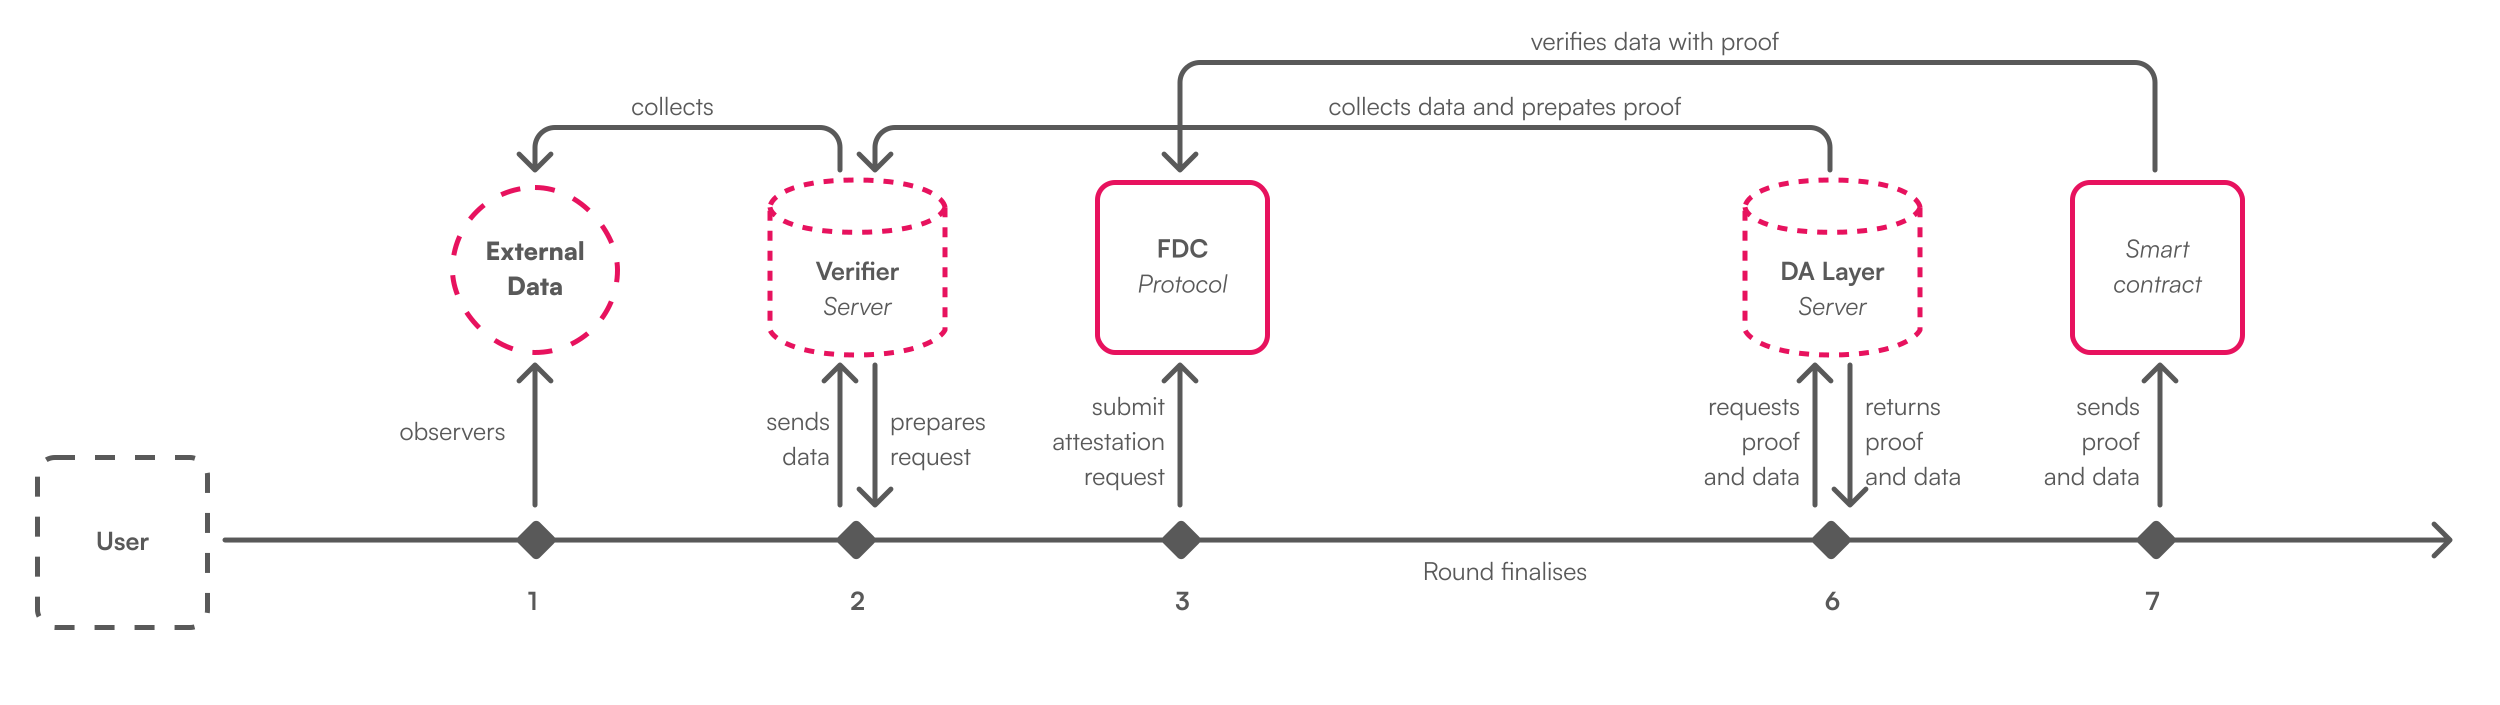 <svg width="500" height="141" viewBox="0 0 500 141" fill="none" xmlns="http://www.w3.org/2000/svg">
<path d="M45 107.5C44.724 107.5 44.5 107.724 44.5 108C44.5 108.276 44.724 108.5 45 108.5V107.5ZM490.354 108.354C490.549 108.158 490.549 107.842 490.354 107.646L487.172 104.464C486.976 104.269 486.66 104.269 486.464 104.464C486.269 104.66 486.269 104.976 486.464 105.172L489.293 108L486.464 110.828C486.269 111.024 486.269 111.34 486.464 111.536C486.66 111.731 486.976 111.731 487.172 111.536L490.354 108.354ZM45 108.5H490V107.5H45V108.5Z" fill="#595959"/>
<path d="M106.5 101C106.5 101.276 106.724 101.5 107 101.5C107.276 101.5 107.5 101.276 107.5 101L106.5 101ZM107.354 72.646C107.158 72.451 106.842 72.451 106.646 72.646L103.464 75.828C103.269 76.024 103.269 76.34 103.464 76.535C103.66 76.731 103.976 76.731 104.172 76.535L107 73.707L109.828 76.535C110.024 76.731 110.34 76.731 110.536 76.535C110.731 76.34 110.731 76.024 110.536 75.828L107.354 72.646ZM107.5 101L107.5 73L106.5 73L106.5 101L107.5 101Z" fill="#595959"/>
<path d="M167.5 101C167.5 101.276 167.724 101.5 168 101.5C168.276 101.5 168.5 101.276 168.5 101L167.5 101ZM168.354 72.646C168.158 72.451 167.842 72.451 167.646 72.646L164.464 75.828C164.269 76.024 164.269 76.34 164.464 76.535C164.66 76.731 164.976 76.731 165.172 76.535L168 73.707L170.828 76.535C171.024 76.731 171.34 76.731 171.536 76.535C171.731 76.34 171.731 76.024 171.536 75.828L168.354 72.646ZM168.5 101L168.5 73L167.5 73L167.5 101L168.5 101Z" fill="#595959"/>
<path d="M175.5 73C175.5 72.724 175.276 72.5 175 72.5C174.724 72.5 174.5 72.724 174.5 73L175.5 73ZM174.646 101.354C174.842 101.549 175.158 101.549 175.354 101.354L178.536 98.172C178.731 97.976 178.731 97.66 178.536 97.465C178.34 97.269 178.024 97.269 177.828 97.465L175 100.293L172.172 97.465C171.976 97.269 171.66 97.269 171.464 97.465C171.269 97.66 171.269 97.976 171.464 98.172L174.646 101.354ZM174.5 73L174.5 101L175.5 101L175.5 73L174.5 73Z" fill="#595959"/>
<path d="M235.5 101C235.5 101.276 235.724 101.5 236 101.5C236.276 101.5 236.5 101.276 236.5 101L235.5 101ZM236.354 72.646C236.158 72.451 235.842 72.451 235.646 72.646L232.464 75.828C232.269 76.024 232.269 76.34 232.464 76.535C232.66 76.731 232.976 76.731 233.172 76.535L236 73.707L238.828 76.535C239.024 76.731 239.34 76.731 239.536 76.535C239.731 76.34 239.731 76.024 239.536 75.828L236.354 72.646ZM236.5 101L236.5 73L235.5 73L235.5 101L236.5 101Z" fill="#595959"/>
<path d="M362.5 101C362.5 101.276 362.724 101.5 363 101.5C363.276 101.5 363.5 101.276 363.5 101L362.5 101ZM363.354 72.646C363.158 72.451 362.842 72.451 362.646 72.646L359.464 75.828C359.269 76.024 359.269 76.34 359.464 76.535C359.66 76.731 359.976 76.731 360.172 76.535L363 73.707L365.828 76.535C366.024 76.731 366.34 76.731 366.536 76.535C366.731 76.34 366.731 76.024 366.536 75.828L363.354 72.646ZM363.5 101L363.5 73L362.5 73L362.5 101L363.5 101Z" fill="#595959"/>
<path d="M431.5 101C431.5 101.276 431.724 101.5 432 101.5C432.276 101.5 432.5 101.276 432.5 101L431.5 101ZM432.354 72.646C432.158 72.451 431.842 72.451 431.646 72.646L428.464 75.828C428.269 76.024 428.269 76.34 428.464 76.535C428.66 76.731 428.976 76.731 429.172 76.535L432 73.707L434.828 76.535C435.024 76.731 435.34 76.731 435.536 76.535C435.731 76.34 435.731 76.024 435.536 75.828L432.354 72.646ZM432.5 101L432.5 73L431.5 73L431.5 101L432.5 101Z" fill="#595959"/>
<path d="M167.5 34C167.5 34.276 167.724 34.5 168 34.5C168.276 34.5 168.5 34.276 168.5 34H167.5ZM106.646 34.354C106.842 34.549 107.158 34.549 107.354 34.354L110.536 31.172C110.731 30.976 110.731 30.66 110.536 30.465C110.34 30.269 110.024 30.269 109.828 30.465L107 33.293L104.172 30.465C103.976 30.269 103.66 30.269 103.464 30.465C103.269 30.66 103.269 30.976 103.464 31.172L106.646 34.354ZM168.5 34V29.5H167.5V34H168.5ZM164 25H111V26H164V25ZM106.5 29.5V34H107.5V29.5H106.5ZM111 25C108.515 25 106.5 27.015 106.5 29.5H107.5C107.5 27.567 109.067 26 111 26V25ZM168.5 29.5C168.5 27.015 166.485 25 164 25V26C165.933 26 167.5 27.567 167.5 29.5H168.5Z" fill="#595959"/>
<path d="M365.5 34C365.5 34.276 365.724 34.5 366 34.5C366.276 34.5 366.5 34.276 366.5 34H365.5ZM174.646 34.354C174.842 34.549 175.158 34.549 175.354 34.354L178.536 31.172C178.731 30.976 178.731 30.66 178.536 30.465C178.34 30.269 178.024 30.269 177.828 30.465L175 33.293L172.172 30.465C171.976 30.269 171.66 30.269 171.464 30.465C171.269 30.66 171.269 30.976 171.464 31.172L174.646 34.354ZM366.5 34V29.5H365.5V34H366.5ZM362 25H179V26H362V25ZM174.5 29.5V34H175.5V29.5H174.5ZM179 25C176.515 25 174.5 27.015 174.5 29.5H175.5C175.5 27.567 177.067 26 179 26V25ZM366.5 29.5C366.5 27.015 364.485 25 362 25V26C363.933 26 365.5 27.567 365.5 29.5H366.5Z" fill="#595959"/>
<path d="M430.5 34C430.5 34.276 430.724 34.5 431 34.5C431.276 34.5 431.5 34.276 431.5 34H430.5ZM235.646 34.354C235.842 34.549 236.158 34.549 236.354 34.354L239.536 31.172C239.731 30.976 239.731 30.66 239.536 30.465C239.34 30.269 239.024 30.269 238.828 30.465L236 33.293L233.172 30.465C232.976 30.269 232.66 30.269 232.464 30.465C232.269 30.66 232.269 30.976 232.464 31.172L235.646 34.354ZM431.5 34V16.5H430.5V34H431.5ZM427 12H240V13H427V12ZM235.5 16.5V34H236.5V16.5H235.5ZM240 12C237.515 12 235.5 14.015 235.5 16.5H236.5C236.5 14.567 238.067 13 240 13V12ZM431.5 16.5C431.5 14.015 429.485 12 427 12V13C428.933 13 430.5 14.567 430.5 16.5H431.5Z" fill="#595959"/>
<path d="M370.5 73C370.5 72.724 370.276 72.5 370 72.5C369.724 72.5 369.5 72.724 369.5 73L370.5 73ZM369.646 101.354C369.842 101.549 370.158 101.549 370.354 101.354L373.536 98.172C373.731 97.976 373.731 97.66 373.536 97.465C373.34 97.269 373.024 97.269 372.828 97.465L370 100.293L367.172 97.465C366.976 97.269 366.66 97.269 366.464 97.465C366.269 97.66 366.269 97.976 366.464 98.172L369.646 101.354ZM369.5 73L369.5 101L370.5 101L370.5 73L369.5 73Z" fill="#595959"/>
<rect x="7.5" y="91.5" width="34" height="34" rx="3.5" stroke="#595959" stroke-linejoin="round" stroke-dasharray="4 4"/>
<path d="M19.538 108.665V106.345H20.178V108.625C20.178 109.15 20.463 109.44 20.983 109.44C21.503 109.44 21.793 109.145 21.793 108.625V106.345H22.433V108.665C22.433 109.52 21.873 110.06 20.983 110.06C20.098 110.06 19.538 109.525 19.538 108.665ZM22.906 109.25H23.486C23.491 109.465 23.651 109.6 23.931 109.6C24.216 109.6 24.371 109.485 24.371 109.305C24.371 109.18 24.306 109.09 24.086 109.04L23.641 108.935C23.196 108.835 22.981 108.625 22.981 108.23C22.981 107.745 23.391 107.455 23.961 107.455C24.516 107.455 24.891 107.775 24.896 108.255H24.316C24.311 108.045 24.171 107.91 23.936 107.91C23.696 107.91 23.556 108.02 23.556 108.205C23.556 108.345 23.666 108.435 23.876 108.485L24.321 108.59C24.736 108.685 24.946 108.875 24.946 109.255C24.946 109.755 24.521 110.065 23.911 110.065C23.296 110.065 22.906 109.735 22.906 109.25ZM26.516 110.065C25.781 110.065 25.266 109.53 25.266 108.765C25.266 107.99 25.771 107.455 26.496 107.455C27.236 107.455 27.706 107.95 27.706 108.72V108.905L25.846 108.91C25.891 109.345 26.121 109.565 26.526 109.565C26.861 109.565 27.081 109.435 27.151 109.2H27.716C27.611 109.74 27.161 110.065 26.516 110.065ZM26.501 107.955C26.141 107.955 25.921 108.15 25.861 108.52H27.101C27.101 108.18 26.866 107.955 26.501 107.955ZM29.744 107.52V108.085H29.519C29.079 108.085 28.804 108.32 28.804 108.8V110H28.194V107.535H28.769L28.804 107.895C28.909 107.65 29.144 107.485 29.474 107.485C29.559 107.485 29.644 107.495 29.744 107.52Z" fill="#595959"/>
<rect x="219.5" y="36.5" width="34" height="34" rx="3.5" stroke="#E7125E" stroke-linejoin="round"/>
<path d="M233.739 50.005H232.379V51.5H231.739V47.845H233.999V48.435H232.379V49.43H233.739V50.005ZM235.891 51.5H234.576V47.845H235.856C236.936 47.845 237.681 48.59 237.681 49.68C237.681 50.755 236.951 51.5 235.891 51.5ZM235.796 48.435H235.216V50.91H235.831C236.561 50.91 237.006 50.44 237.006 49.68C237.006 48.905 236.551 48.435 235.796 48.435ZM239.822 51.56C238.757 51.56 238.067 50.82 238.067 49.675C238.067 48.54 238.782 47.785 239.852 47.785C240.717 47.785 241.362 48.29 241.487 49.075H240.812C240.687 48.65 240.322 48.4 239.837 48.4C239.162 48.4 238.737 48.89 238.737 49.67C238.737 50.445 239.167 50.945 239.837 50.945C240.332 50.945 240.712 50.685 240.832 50.28H241.497C241.357 51.05 240.687 51.56 239.822 51.56ZM229.248 57.185H228.298L228.088 58.5H227.748L228.313 54.92H229.548C230.158 54.92 230.578 55.325 230.578 55.915C230.578 56.68 230.053 57.185 229.248 57.185ZM229.478 55.23H228.603L228.343 56.875H229.233C229.853 56.875 230.228 56.515 230.228 55.93C230.228 55.51 229.933 55.23 229.478 55.23ZM232.306 56.05L232.261 56.345H232.071C231.646 56.345 231.311 56.645 231.241 57.105L231.016 58.5H230.691L231.071 56.08H231.366L231.331 56.485C231.466 56.21 231.746 56.025 232.071 56.025C232.151 56.025 232.231 56.035 232.306 56.05ZM232.288 57.46C232.288 56.665 232.908 56.015 233.668 56.015C234.303 56.015 234.733 56.465 234.733 57.115C234.733 57.915 234.113 58.56 233.358 58.56C232.723 58.56 232.288 58.115 232.288 57.46ZM232.623 57.445C232.623 57.95 232.918 58.265 233.388 58.265C233.943 58.265 234.398 57.755 234.398 57.13C234.398 56.625 234.103 56.31 233.633 56.31C233.078 56.31 232.623 56.82 232.623 57.445ZM235.576 58.5H235.246L235.586 56.36H235.116L235.161 56.08H235.631L235.751 55.315H236.076L235.956 56.08H236.431L236.386 56.36H235.911L235.576 58.5ZM236.477 57.46C236.477 56.665 237.097 56.015 237.857 56.015C238.492 56.015 238.922 56.465 238.922 57.115C238.922 57.915 238.302 58.56 237.547 58.56C236.912 58.56 236.477 58.115 236.477 57.46ZM236.812 57.445C236.812 57.95 237.107 58.265 237.577 58.265C238.132 58.265 238.587 57.755 238.587 57.13C238.587 56.625 238.292 56.31 237.822 56.31C237.267 56.31 236.812 56.82 236.812 57.445ZM239.26 57.485C239.26 56.655 239.825 56.015 240.555 56.015C241.1 56.015 241.445 56.315 241.505 56.84H241.165C241.13 56.515 240.895 56.315 240.545 56.315C240.01 56.315 239.595 56.82 239.595 57.47C239.595 57.95 239.875 58.265 240.3 58.265C240.655 58.265 240.945 58.065 241.065 57.74H241.405C241.25 58.245 240.82 58.56 240.295 58.56C239.68 58.56 239.26 58.12 239.26 57.485ZM241.804 57.46C241.804 56.665 242.424 56.015 243.184 56.015C243.819 56.015 244.249 56.465 244.249 57.115C244.249 57.915 243.629 58.56 242.874 58.56C242.239 58.56 241.804 58.115 241.804 57.46ZM242.139 57.445C242.139 57.95 242.434 58.265 242.904 58.265C243.459 58.265 243.914 57.755 243.914 57.13C243.914 56.625 243.619 56.31 243.149 56.31C242.594 56.31 242.139 56.82 242.139 57.445ZM244.927 58.5H244.602L245.177 54.855H245.502L244.927 58.5Z" fill="#595959"/>
<rect x="414.5" y="36.5" width="34" height="34" rx="3.5" stroke="#E7125E" stroke-linejoin="round"/>
<path d="M425.57 48.875C425.57 48.275 426.04 47.855 426.715 47.855C427.37 47.855 427.82 48.23 427.86 48.815H427.515C427.47 48.405 427.18 48.175 426.705 48.175C426.23 48.175 425.915 48.44 425.915 48.85C425.915 49.155 426.07 49.34 426.43 49.465L426.965 49.65C427.445 49.815 427.665 50.095 427.665 50.53C427.665 51.14 427.165 51.565 426.445 51.565C425.74 51.565 425.33 51.235 425.265 50.61H425.615C425.66 51.015 425.955 51.25 426.455 51.25C426.97 51.25 427.32 50.965 427.32 50.545C427.32 50.245 427.185 50.075 426.845 49.96L426.32 49.775C425.805 49.6 425.57 49.315 425.57 48.875ZM428.413 51.5H428.088L428.468 49.08H428.748L428.733 49.435C428.893 49.175 429.173 49.015 429.503 49.015C429.873 49.015 430.123 49.22 430.183 49.55C430.348 49.22 430.663 49.015 431.038 49.015C431.548 49.015 431.853 49.39 431.773 49.915L431.528 51.5H431.203L431.438 49.985C431.503 49.565 431.323 49.315 430.948 49.315C430.578 49.315 430.273 49.595 430.208 50L429.973 51.5H429.643L429.888 49.975C429.953 49.575 429.763 49.315 429.393 49.315C429.023 49.315 428.718 49.595 428.653 49.995L428.413 51.5ZM432.904 51.56C432.474 51.56 432.194 51.305 432.194 50.915C432.194 50.435 432.564 50.125 433.209 50.07L433.999 50.01L434.009 49.94C434.089 49.525 433.889 49.295 433.459 49.295C433.049 49.295 432.814 49.475 432.759 49.82H432.444C432.519 49.31 432.904 49.015 433.479 49.015C434.094 49.015 434.429 49.37 434.339 49.93L434.094 51.5H433.809L433.839 51.075C433.654 51.375 433.299 51.56 432.904 51.56ZM433.004 51.285C433.499 51.285 433.859 50.94 433.944 50.395L433.964 50.26L433.244 50.32C432.779 50.36 432.524 50.57 432.524 50.9C432.524 51.135 432.709 51.285 433.004 51.285ZM436.403 49.05L436.358 49.345H436.168C435.743 49.345 435.408 49.645 435.338 50.105L435.113 51.5H434.788L435.168 49.08H435.463L435.428 49.485C435.563 49.21 435.843 49.025 436.168 49.025C436.248 49.025 436.328 49.035 436.403 49.05ZM437.105 51.5H436.775L437.115 49.36H436.645L436.69 49.08H437.16L437.28 48.315H437.605L437.485 49.08H437.96L437.915 49.36H437.44L437.105 51.5ZM422.825 57.485C422.825 56.655 423.39 56.015 424.12 56.015C424.665 56.015 425.01 56.315 425.07 56.84H424.73C424.695 56.515 424.46 56.315 424.11 56.315C423.575 56.315 423.16 56.82 423.16 57.47C423.16 57.95 423.44 58.265 423.865 58.265C424.22 58.265 424.51 58.065 424.63 57.74H424.97C424.815 58.245 424.385 58.56 423.86 58.56C423.245 58.56 422.825 58.12 422.825 57.485ZM425.369 57.46C425.369 56.665 425.989 56.015 426.749 56.015C427.384 56.015 427.814 56.465 427.814 57.115C427.814 57.915 427.194 58.56 426.439 58.56C425.804 58.56 425.369 58.115 425.369 57.46ZM425.704 57.445C425.704 57.95 425.999 58.265 426.469 58.265C427.024 58.265 427.479 57.755 427.479 57.13C427.479 56.625 427.184 56.31 426.714 56.31C426.159 56.31 425.704 56.82 425.704 57.445ZM428.477 58.5H428.152L428.532 56.08H428.817L428.792 56.515C429.017 56.18 429.292 56.015 429.662 56.015C430.217 56.015 430.542 56.425 430.447 57.025L430.217 58.5H429.887L430.112 57.095C430.197 56.59 430.002 56.315 429.577 56.315C429.107 56.315 428.767 56.67 428.677 57.24L428.477 58.5ZM431.436 58.5H431.106L431.446 56.36H430.976L431.021 56.08H431.491L431.611 55.315H431.936L431.816 56.08H432.291L432.246 56.36H431.771L431.436 58.5ZM433.976 56.05L433.931 56.345H433.741C433.316 56.345 432.981 56.645 432.911 57.105L432.686 58.5H432.361L432.741 56.08H433.036L433.001 56.485C433.136 56.21 433.416 56.025 433.741 56.025C433.821 56.025 433.901 56.035 433.976 56.05ZM434.633 58.56C434.203 58.56 433.923 58.305 433.923 57.915C433.923 57.435 434.293 57.125 434.938 57.07L435.728 57.01L435.738 56.94C435.818 56.525 435.618 56.295 435.188 56.295C434.778 56.295 434.543 56.475 434.488 56.82H434.173C434.248 56.31 434.633 56.015 435.208 56.015C435.823 56.015 436.158 56.37 436.068 56.93L435.823 58.5H435.538L435.568 58.075C435.383 58.375 435.028 58.56 434.633 58.56ZM434.733 58.285C435.228 58.285 435.588 57.94 435.673 57.395L435.693 57.26L434.973 57.32C434.508 57.36 434.253 57.57 434.253 57.9C434.253 58.135 434.438 58.285 434.733 58.285ZM436.516 57.485C436.516 56.655 437.081 56.015 437.811 56.015C438.356 56.015 438.701 56.315 438.761 56.84H438.421C438.386 56.515 438.151 56.315 437.801 56.315C437.266 56.315 436.851 56.82 436.851 57.47C436.851 57.95 437.131 58.265 437.556 58.265C437.911 58.265 438.201 58.065 438.321 57.74H438.661C438.506 58.245 438.076 58.56 437.551 58.56C436.936 58.56 436.516 58.12 436.516 57.485ZM439.59 58.5H439.26L439.6 56.36H439.13L439.175 56.08H439.645L439.765 55.315H440.09L439.97 56.08H440.445L440.4 56.36H439.925L439.59 58.5Z" fill="#595959"/>
<rect x="90.5" y="37.5" width="33" height="33" rx="16.5" stroke="#E7125E" stroke-linejoin="round" stroke-dasharray="4 4"/>
<path d="M99.813 52H97.463V48.3H99.813V49.05H98.273V49.775H99.638V50.485H98.273V51.25H99.813V52ZM101.016 52H100.141L100.981 50.79L100.141 49.5H101.031L101.491 50.26L101.921 49.5H102.781L101.956 50.775L102.751 52H101.866L101.436 51.28L101.016 52ZM104.228 52H103.458V50.14H102.983V49.5H103.458V48.725H104.228V49.5H104.703V50.14H104.228V52ZM106.184 52.065C105.429 52.065 104.889 51.515 104.889 50.745C104.889 49.965 105.414 49.42 106.169 49.42C106.954 49.42 107.444 49.935 107.444 50.75V50.945L105.629 50.955C105.674 51.285 105.859 51.44 106.199 51.44C106.489 51.44 106.694 51.335 106.749 51.155H107.454C107.364 51.71 106.869 52.065 106.184 52.065ZM106.174 50.045C105.869 50.045 105.699 50.18 105.639 50.48H106.679C106.679 50.215 106.484 50.045 106.174 50.045ZM109.62 49.5V50.225H109.375C108.935 50.225 108.67 50.42 108.67 50.915V52H107.9V49.505H108.625L108.665 49.875C108.77 49.63 108.99 49.465 109.325 49.465C109.415 49.465 109.515 49.475 109.62 49.5ZM110.78 52H110.01V49.5H110.735L110.785 49.76C110.94 49.545 111.225 49.42 111.55 49.42C112.145 49.42 112.49 49.8 112.49 50.455V52H111.72V50.64C111.72 50.325 111.545 50.12 111.28 50.12C110.975 50.12 110.78 50.32 110.78 50.63V52ZM113.797 52.065C113.267 52.065 112.937 51.755 112.937 51.265C112.937 50.805 113.262 50.52 113.862 50.475L114.562 50.42V50.38C114.562 50.135 114.412 50.005 114.137 50.005C113.812 50.005 113.637 50.13 113.637 50.355H112.997C112.997 49.79 113.462 49.42 114.177 49.42C114.902 49.42 115.312 49.825 115.312 50.54V52H114.632L114.582 51.67C114.502 51.9 114.172 52.065 113.797 52.065ZM114.067 51.495C114.362 51.495 114.567 51.35 114.567 51.065V50.93L114.177 50.965C113.842 50.995 113.722 51.07 113.722 51.23C113.722 51.41 113.832 51.495 114.067 51.495ZM116.634 52H115.864V48.23H116.634V52ZM103.208 59H101.758V55.3H103.158C104.243 55.3 104.998 56.06 104.998 57.16C104.998 58.24 104.263 59 103.208 59ZM103.078 56.05H102.568V58.25H103.128C103.768 58.25 104.143 57.845 104.143 57.16C104.143 56.46 103.748 56.05 103.078 56.05ZM106.221 59.065C105.691 59.065 105.361 58.755 105.361 58.265C105.361 57.805 105.686 57.52 106.286 57.475L106.986 57.42V57.38C106.986 57.135 106.836 57.005 106.561 57.005C106.236 57.005 106.061 57.13 106.061 57.355H105.421C105.421 56.79 105.886 56.42 106.601 56.42C107.326 56.42 107.736 56.825 107.736 57.54V59H107.056L107.006 58.67C106.926 58.9 106.596 59.065 106.221 59.065ZM106.491 58.495C106.786 58.495 106.991 58.35 106.991 58.065V57.93L106.601 57.965C106.266 57.995 106.146 58.07 106.146 58.23C106.146 58.41 106.256 58.495 106.491 58.495ZM109.274 59H108.504V57.14H108.029V56.5H108.504V55.725H109.274V56.5H109.749V57.14H109.274V59ZM110.85 59.065C110.32 59.065 109.99 58.755 109.99 58.265C109.99 57.805 110.315 57.52 110.915 57.475L111.615 57.42V57.38C111.615 57.135 111.465 57.005 111.19 57.005C110.865 57.005 110.69 57.13 110.69 57.355H110.05C110.05 56.79 110.515 56.42 111.23 56.42C111.955 56.42 112.365 56.825 112.365 57.54V59H111.685L111.635 58.67C111.555 58.9 111.225 59.065 110.85 59.065ZM111.12 58.495C111.415 58.495 111.62 58.35 111.62 58.065V57.93L111.23 57.965C110.895 57.995 110.775 58.07 110.775 58.23C110.775 58.41 110.885 58.495 111.12 58.495Z" fill="#595959"/>
<path d="M164.541 56L163.161 52.345H163.841L164.641 54.45C164.721 54.67 164.791 54.885 164.871 55.18C164.961 54.86 165.036 54.635 165.106 54.45L165.896 52.345H166.561L165.201 56H164.541ZM167.612 56.065C166.877 56.065 166.362 55.53 166.362 54.765C166.362 53.99 166.867 53.455 167.592 53.455C168.332 53.455 168.802 53.95 168.802 54.72V54.905L166.942 54.91C166.987 55.345 167.217 55.565 167.622 55.565C167.957 55.565 168.177 55.435 168.247 55.2H168.812C168.707 55.74 168.257 56.065 167.612 56.065ZM167.597 53.955C167.237 53.955 167.017 54.15 166.957 54.52H168.197C168.197 54.18 167.962 53.955 167.597 53.955ZM170.841 53.52V54.085H170.616C170.176 54.085 169.901 54.32 169.901 54.8V56H169.291V53.535H169.866L169.901 53.895C170.006 53.65 170.241 53.485 170.571 53.485C170.656 53.485 170.741 53.495 170.841 53.52ZM171.558 53.035C171.348 53.035 171.183 52.87 171.183 52.665C171.183 52.46 171.348 52.3 171.558 52.3C171.758 52.3 171.923 52.46 171.923 52.665C171.923 52.87 171.758 53.035 171.558 53.035ZM171.253 56V53.53H171.863V56H171.253ZM174.219 56V54.04H173.209V56H172.604V54.04H172.249V53.53H172.604V53.23C172.604 52.56 172.954 52.28 173.454 52.28C173.549 52.28 173.664 52.285 173.769 52.305V52.825H173.554C173.279 52.825 173.209 52.985 173.209 53.23V53.53H174.829V56H174.219ZM174.524 53.025C174.319 53.025 174.159 52.865 174.159 52.66C174.159 52.46 174.319 52.3 174.524 52.3C174.724 52.3 174.884 52.46 174.884 52.66C174.884 52.865 174.724 53.025 174.524 53.025ZM176.563 56.065C175.828 56.065 175.313 55.53 175.313 54.765C175.313 53.99 175.818 53.455 176.543 53.455C177.283 53.455 177.753 53.95 177.753 54.72V54.905L175.893 54.91C175.938 55.345 176.168 55.565 176.573 55.565C176.908 55.565 177.128 55.435 177.198 55.2H177.763C177.658 55.74 177.208 56.065 176.563 56.065ZM176.548 53.955C176.188 53.955 175.968 54.15 175.908 54.52H177.148C177.148 54.18 176.913 53.955 176.548 53.955ZM179.791 53.52V54.085H179.566C179.126 54.085 178.851 54.32 178.851 54.8V56H178.241V53.535H178.816L178.851 53.895C178.956 53.65 179.191 53.485 179.521 53.485C179.606 53.485 179.691 53.495 179.791 53.52ZM165.089 60.375C165.089 59.775 165.559 59.355 166.234 59.355C166.889 59.355 167.339 59.73 167.379 60.315H167.034C166.989 59.905 166.699 59.675 166.224 59.675C165.749 59.675 165.434 59.94 165.434 60.35C165.434 60.655 165.589 60.84 165.949 60.965L166.484 61.15C166.964 61.315 167.184 61.595 167.184 62.03C167.184 62.64 166.684 63.065 165.964 63.065C165.259 63.065 164.849 62.735 164.784 62.11H165.134C165.179 62.515 165.474 62.75 165.974 62.75C166.489 62.75 166.839 62.465 166.839 62.045C166.839 61.745 166.704 61.575 166.364 61.46L165.839 61.275C165.324 61.1 165.089 60.815 165.089 60.375ZM168.643 63.06C168.028 63.06 167.608 62.62 167.608 61.985C167.608 61.155 168.172 60.515 168.903 60.515C169.568 60.515 169.962 61.01 169.858 61.665L169.833 61.83H167.938C167.933 61.875 167.933 61.92 167.933 61.97C167.933 62.46 168.213 62.775 168.648 62.775C169.003 62.775 169.308 62.59 169.428 62.28H169.758C169.598 62.765 169.158 63.06 168.643 63.06ZM168.893 60.8C168.463 60.8 168.108 61.125 167.983 61.59H169.538C169.613 61.115 169.343 60.8 168.893 60.8ZM171.806 60.55L171.761 60.845H171.571C171.146 60.845 170.811 61.145 170.741 61.605L170.516 63H170.191L170.571 60.58H170.866L170.831 60.985C170.966 60.71 171.246 60.525 171.571 60.525C171.651 60.525 171.731 60.535 171.806 60.55ZM172.608 63L172.018 60.58H172.348L172.723 62.165C172.753 62.315 172.783 62.45 172.813 62.655C172.888 62.5 172.958 62.355 173.063 62.165L173.943 60.58H174.303L172.933 63H172.608ZM175.273 63.06C174.658 63.06 174.238 62.62 174.238 61.985C174.238 61.155 174.803 60.515 175.533 60.515C176.198 60.515 176.593 61.01 176.488 61.665L176.463 61.83H174.568C174.563 61.875 174.563 61.92 174.563 61.97C174.563 62.46 174.843 62.775 175.278 62.775C175.633 62.775 175.938 62.59 176.058 62.28H176.388C176.228 62.765 175.788 63.06 175.273 63.06ZM175.523 60.8C175.093 60.8 174.738 61.125 174.613 61.59H176.168C176.243 61.115 175.973 60.8 175.523 60.8ZM178.436 60.55L178.391 60.845H178.201C177.776 60.845 177.441 61.145 177.371 61.605L177.146 63H176.821L177.201 60.58H177.496L177.461 60.985C177.596 60.71 177.876 60.525 178.201 60.525C178.281 60.525 178.361 60.535 178.436 60.55Z" fill="#595959"/>
<path d="M80.077 86.79C80.077 86.05 80.597 85.515 81.307 85.515C82.017 85.515 82.537 86.05 82.537 86.79C82.537 87.525 82.017 88.06 81.307 88.06C80.597 88.06 80.077 87.525 80.077 86.79ZM80.427 86.785C80.427 87.355 80.787 87.75 81.307 87.75C81.822 87.75 82.187 87.355 82.187 86.785C82.187 86.225 81.822 85.825 81.307 85.825C80.787 85.825 80.427 86.225 80.427 86.785ZM83.389 88H83.089V84.355H83.434V86.05C83.604 85.695 83.934 85.515 84.344 85.515C85.049 85.515 85.459 86.065 85.459 86.795C85.459 87.52 85.039 88.06 84.334 88.06C83.929 88.06 83.594 87.88 83.424 87.505L83.389 88ZM83.439 86.785C83.439 87.345 83.749 87.745 84.279 87.745C84.804 87.745 85.109 87.345 85.109 86.785C85.109 86.23 84.804 85.825 84.279 85.825C83.749 85.825 83.439 86.23 83.439 86.785ZM85.804 87.32H86.134C86.134 87.6 86.344 87.775 86.684 87.775C87.059 87.775 87.279 87.615 87.279 87.355C87.279 87.155 87.179 87.04 86.894 86.97L86.479 86.865C86.059 86.76 85.854 86.54 85.854 86.21C85.854 85.785 86.209 85.515 86.729 85.515C87.239 85.515 87.569 85.795 87.584 86.245H87.249C87.239 85.965 87.044 85.8 86.719 85.8C86.379 85.8 86.189 85.945 86.189 86.205C86.189 86.39 86.319 86.52 86.584 86.585L86.999 86.69C87.419 86.795 87.609 86.99 87.609 87.34C87.609 87.775 87.239 88.06 86.689 88.06C86.144 88.06 85.804 87.77 85.804 87.32ZM89.192 88.06C88.482 88.06 88.007 87.55 88.007 86.79C88.007 86.035 88.477 85.515 89.167 85.515C89.822 85.515 90.267 85.98 90.267 86.665V86.835H88.342C88.367 87.425 88.677 87.765 89.197 87.765C89.592 87.765 89.847 87.595 89.937 87.275H90.267C90.137 87.785 89.762 88.06 89.192 88.06ZM89.167 85.81C88.712 85.81 88.412 86.11 88.352 86.585H89.922C89.922 86.12 89.622 85.81 89.167 85.81ZM92.084 85.55V85.86H91.894C91.448 85.86 91.163 86.16 91.163 86.62V88H90.819V85.58H91.144L91.168 85.955C91.263 85.695 91.519 85.525 91.859 85.525C91.933 85.525 91.999 85.53 92.084 85.55ZM93.29 88L92.3 85.58H92.67L93.295 87.14C93.36 87.315 93.425 87.48 93.47 87.64C93.515 87.475 93.58 87.315 93.65 87.14L94.285 85.58H94.64L93.635 88H93.29ZM95.955 88.06C95.245 88.06 94.77 87.55 94.77 86.79C94.77 86.035 95.24 85.515 95.93 85.515C96.585 85.515 97.03 85.98 97.03 86.665V86.835H95.105C95.13 87.425 95.44 87.765 95.96 87.765C96.355 87.765 96.61 87.595 96.7 87.275H97.03C96.9 87.785 96.525 88.06 95.955 88.06ZM95.93 85.81C95.475 85.81 95.175 86.11 95.115 86.585H96.685C96.685 86.12 96.385 85.81 95.93 85.81ZM98.846 85.55V85.86H98.656C98.211 85.86 97.926 86.16 97.926 86.62V88H97.581V85.58H97.906L97.931 85.955C98.026 85.695 98.281 85.525 98.621 85.525C98.696 85.525 98.761 85.53 98.846 85.55ZM99.1 87.32H99.43C99.43 87.6 99.64 87.775 99.98 87.775C100.355 87.775 100.575 87.615 100.575 87.355C100.575 87.155 100.475 87.04 100.19 86.97L99.775 86.865C99.355 86.76 99.15 86.54 99.15 86.21C99.15 85.785 99.505 85.515 100.025 85.515C100.535 85.515 100.865 85.795 100.88 86.245H100.545C100.535 85.965 100.34 85.8 100.015 85.8C99.675 85.8 99.485 85.945 99.485 86.205C99.485 86.39 99.615 86.52 99.88 86.585L100.295 86.69C100.715 86.795 100.905 86.99 100.905 87.34C100.905 87.775 100.535 88.06 99.985 88.06C99.44 88.06 99.1 87.77 99.1 87.32Z" fill="#595959"/>
<path d="M153.45 85.32H153.78C153.78 85.6 153.99 85.775 154.33 85.775C154.705 85.775 154.925 85.615 154.925 85.355C154.925 85.155 154.825 85.04 154.54 84.97L154.125 84.865C153.705 84.76 153.5 84.54 153.5 84.21C153.5 83.785 153.855 83.515 154.375 83.515C154.885 83.515 155.215 83.795 155.23 84.245H154.895C154.885 83.965 154.69 83.8 154.365 83.8C154.025 83.8 153.835 83.945 153.835 84.205C153.835 84.39 153.965 84.52 154.23 84.585L154.645 84.69C155.065 84.795 155.255 84.99 155.255 85.34C155.255 85.775 154.885 86.06 154.335 86.06C153.79 86.06 153.45 85.77 153.45 85.32ZM156.838 86.06C156.128 86.06 155.653 85.55 155.653 84.79C155.653 84.035 156.123 83.515 156.813 83.515C157.468 83.515 157.913 83.98 157.913 84.665V84.835H155.988C156.013 85.425 156.323 85.765 156.843 85.765C157.238 85.765 157.493 85.595 157.583 85.275H157.913C157.783 85.785 157.408 86.06 156.838 86.06ZM156.813 83.81C156.358 83.81 156.058 84.11 155.998 84.585H157.568C157.568 84.12 157.268 83.81 156.813 83.81ZM158.809 86H158.464V83.58H158.764L158.814 84C158.974 83.69 159.294 83.515 159.644 83.515C160.309 83.515 160.584 83.91 160.584 84.52V86H160.239V84.595C160.239 84.03 159.984 83.83 159.584 83.83C159.089 83.83 158.809 84.19 158.809 84.735V86ZM162.222 86.06C161.517 86.06 161.102 85.52 161.102 84.795C161.102 84.065 161.517 83.515 162.237 83.515C162.637 83.515 162.957 83.69 163.127 84.04V82.355H163.472V86H163.172L163.137 85.505C162.967 85.88 162.627 86.06 162.222 86.06ZM162.282 85.745C162.812 85.745 163.122 85.345 163.122 84.785C163.122 84.23 162.812 83.825 162.282 83.825C161.757 83.825 161.452 84.23 161.452 84.785C161.452 85.345 161.757 85.745 162.282 85.745ZM163.987 85.32H164.317C164.317 85.6 164.527 85.775 164.867 85.775C165.242 85.775 165.462 85.615 165.462 85.355C165.462 85.155 165.362 85.04 165.077 84.97L164.662 84.865C164.242 84.76 164.037 84.54 164.037 84.21C164.037 83.785 164.392 83.515 164.912 83.515C165.422 83.515 165.752 83.795 165.767 84.245H165.432C165.422 83.965 165.227 83.8 164.902 83.8C164.562 83.8 164.372 83.945 164.372 84.205C164.372 84.39 164.502 84.52 164.767 84.585L165.182 84.69C165.602 84.795 165.792 84.99 165.792 85.34C165.792 85.775 165.422 86.06 164.872 86.06C164.327 86.06 163.987 85.77 163.987 85.32ZM157.759 93.06C157.054 93.06 156.639 92.52 156.639 91.795C156.639 91.065 157.054 90.515 157.774 90.515C158.174 90.515 158.494 90.69 158.664 91.04V89.355H159.009V93H158.709L158.674 92.505C158.504 92.88 158.164 93.06 157.759 93.06ZM157.819 92.745C158.349 92.745 158.659 92.345 158.659 91.785C158.659 91.23 158.349 90.825 157.819 90.825C157.294 90.825 156.989 91.23 156.989 91.785C156.989 92.345 157.294 92.745 157.819 92.745ZM160.424 93.06C159.909 93.06 159.604 92.77 159.604 92.345C159.604 91.9 159.944 91.62 160.509 91.575L161.309 91.51V91.43C161.309 90.955 161.024 90.805 160.669 90.805C160.249 90.805 159.999 90.995 159.999 91.32H159.684C159.684 90.83 160.084 90.515 160.679 90.515C161.239 90.515 161.649 90.795 161.649 91.435V93H161.359L161.314 92.575C161.164 92.88 160.834 93.06 160.424 93.06ZM160.504 92.78C161.014 92.78 161.309 92.425 161.309 91.9V91.77L160.594 91.825C160.139 91.865 159.954 92.065 159.954 92.335C159.954 92.63 160.174 92.78 160.504 92.78ZM162.853 93H162.513V90.87H162.028V90.58H162.513V89.815H162.853V90.58H163.338V90.87H162.853V93ZM164.443 93.06C163.928 93.06 163.623 92.77 163.623 92.345C163.623 91.9 163.963 91.62 164.528 91.575L165.328 91.51V91.43C165.328 90.955 165.043 90.805 164.688 90.805C164.268 90.805 164.018 90.995 164.018 91.32H163.703C163.703 90.83 164.103 90.515 164.698 90.515C165.258 90.515 165.668 90.795 165.668 91.435V93H165.378L165.333 92.575C165.183 92.88 164.853 93.06 164.443 93.06ZM164.523 92.78C165.033 92.78 165.328 92.425 165.328 91.9V91.77L164.613 91.825C164.158 91.865 163.973 92.065 163.973 92.335C163.973 92.63 164.193 92.78 164.523 92.78Z" fill="#595959"/>
<path d="M178.36 87.055V83.58H178.66L178.695 84.07C178.865 83.695 179.205 83.515 179.61 83.515C180.31 83.515 180.73 84.05 180.73 84.78C180.73 85.51 180.325 86.06 179.61 86.06C179.2 86.06 178.875 85.885 178.705 85.535V87.055H178.36ZM178.71 84.79C178.71 85.345 179.02 85.75 179.55 85.75C180.075 85.75 180.38 85.345 180.38 84.79C180.38 84.23 180.075 83.83 179.55 83.83C179.02 83.83 178.71 84.23 178.71 84.79ZM182.545 83.55V83.86H182.355C181.91 83.86 181.625 84.16 181.625 84.62V86H181.28V83.58H181.605L181.63 83.955C181.725 83.695 181.98 83.525 182.32 83.525C182.395 83.525 182.46 83.53 182.545 83.55ZM183.926 86.06C183.216 86.06 182.741 85.55 182.741 84.79C182.741 84.035 183.211 83.515 183.901 83.515C184.556 83.515 185.001 83.98 185.001 84.665V84.835H183.076C183.101 85.425 183.411 85.765 183.931 85.765C184.326 85.765 184.581 85.595 184.671 85.275H185.001C184.871 85.785 184.496 86.06 183.926 86.06ZM183.901 83.81C183.446 83.81 183.146 84.11 183.086 84.585H184.656C184.656 84.12 184.356 83.81 183.901 83.81ZM185.552 87.055V83.58H185.852L185.887 84.07C186.057 83.695 186.397 83.515 186.802 83.515C187.502 83.515 187.922 84.05 187.922 84.78C187.922 85.51 187.517 86.06 186.802 86.06C186.392 86.06 186.067 85.885 185.897 85.535V87.055H185.552ZM185.902 84.79C185.902 85.345 186.212 85.75 186.742 85.75C187.267 85.75 187.572 85.345 187.572 84.79C187.572 84.23 187.267 83.83 186.742 83.83C186.212 83.83 185.902 84.23 185.902 84.79ZM189.167 86.06C188.652 86.06 188.347 85.77 188.347 85.345C188.347 84.9 188.687 84.62 189.252 84.575L190.052 84.51V84.43C190.052 83.955 189.767 83.805 189.412 83.805C188.992 83.805 188.742 83.995 188.742 84.32H188.427C188.427 83.83 188.827 83.515 189.422 83.515C189.982 83.515 190.392 83.795 190.392 84.435V86H190.102L190.057 85.575C189.907 85.88 189.577 86.06 189.167 86.06ZM189.247 85.78C189.757 85.78 190.052 85.425 190.052 84.9V84.77L189.337 84.825C188.882 84.865 188.697 85.065 188.697 85.335C188.697 85.63 188.917 85.78 189.247 85.78ZM192.35 83.55V83.86H192.16C191.715 83.86 191.43 84.16 191.43 84.62V86H191.085V83.58H191.41L191.435 83.955C191.53 83.695 191.785 83.525 192.125 83.525C192.2 83.525 192.265 83.53 192.35 83.55ZM193.73 86.06C193.02 86.06 192.545 85.55 192.545 84.79C192.545 84.035 193.015 83.515 193.705 83.515C194.36 83.515 194.805 83.98 194.805 84.665V84.835H192.88C192.905 85.425 193.215 85.765 193.735 85.765C194.13 85.765 194.385 85.595 194.475 85.275H194.805C194.675 85.785 194.3 86.06 193.73 86.06ZM193.705 83.81C193.25 83.81 192.95 84.11 192.89 84.585H194.46C194.46 84.12 194.16 83.81 193.705 83.81ZM195.152 85.32H195.482C195.482 85.6 195.692 85.775 196.032 85.775C196.407 85.775 196.627 85.615 196.627 85.355C196.627 85.155 196.527 85.04 196.242 84.97L195.827 84.865C195.407 84.76 195.202 84.54 195.202 84.21C195.202 83.785 195.557 83.515 196.077 83.515C196.587 83.515 196.917 83.795 196.932 84.245H196.597C196.587 83.965 196.392 83.8 196.067 83.8C195.727 83.8 195.537 83.945 195.537 84.205C195.537 84.39 195.667 84.52 195.932 84.585L196.347 84.69C196.767 84.795 196.957 84.99 196.957 85.34C196.957 85.775 196.587 86.06 196.037 86.06C195.492 86.06 195.152 85.77 195.152 85.32ZM179.625 90.55V90.86H179.435C178.99 90.86 178.705 91.16 178.705 91.62V93H178.36V90.58H178.685L178.71 90.955C178.805 90.695 179.06 90.525 179.4 90.525C179.475 90.525 179.54 90.53 179.625 90.55ZM181.006 93.06C180.296 93.06 179.821 92.55 179.821 91.79C179.821 91.035 180.291 90.515 180.981 90.515C181.636 90.515 182.081 90.98 182.081 91.665V91.835H180.156C180.181 92.425 180.491 92.765 181.011 92.765C181.406 92.765 181.661 92.595 181.751 92.275H182.081C181.951 92.785 181.576 93.06 181.006 93.06ZM180.981 90.81C180.526 90.81 180.226 91.11 180.166 91.585H181.736C181.736 91.12 181.436 90.81 180.981 90.81ZM182.462 91.78C182.462 91.05 182.882 90.515 183.582 90.515C183.987 90.515 184.322 90.695 184.497 91.07L184.532 90.58H184.832V94.055H184.487V92.535C184.317 92.885 183.992 93.06 183.582 93.06C182.867 93.06 182.462 92.51 182.462 91.78ZM182.812 91.79C182.812 92.345 183.117 92.75 183.642 92.75C184.172 92.75 184.482 92.345 184.482 91.79C184.482 91.23 184.172 90.83 183.642 90.83C183.117 90.83 182.812 91.23 182.812 91.79ZM187.252 90.58H187.597V93H187.297L187.252 92.59C187.117 92.87 186.782 93.06 186.402 93.06C185.832 93.06 185.522 92.67 185.522 92.08V90.575H185.872V91.97C185.872 92.545 186.127 92.75 186.512 92.75C186.977 92.75 187.252 92.44 187.252 91.865V90.58ZM189.282 93.06C188.572 93.06 188.097 92.55 188.097 91.79C188.097 91.035 188.567 90.515 189.257 90.515C189.912 90.515 190.357 90.98 190.357 91.665V91.835H188.432C188.457 92.425 188.767 92.765 189.287 92.765C189.682 92.765 189.937 92.595 190.027 92.275H190.357C190.227 92.785 189.852 93.06 189.282 93.06ZM189.257 90.81C188.802 90.81 188.502 91.11 188.442 91.585H190.012C190.012 91.12 189.712 90.81 189.257 90.81ZM190.704 92.32H191.034C191.034 92.6 191.244 92.775 191.584 92.775C191.959 92.775 192.179 92.615 192.179 92.355C192.179 92.155 192.079 92.04 191.794 91.97L191.379 91.865C190.959 91.76 190.754 91.54 190.754 91.21C190.754 90.785 191.109 90.515 191.629 90.515C192.139 90.515 192.469 90.795 192.484 91.245H192.149C192.139 90.965 191.944 90.8 191.619 90.8C191.279 90.8 191.089 90.945 191.089 91.205C191.089 91.39 191.219 91.52 191.484 91.585L191.899 91.69C192.319 91.795 192.509 91.99 192.509 92.34C192.509 92.775 192.139 93.06 191.589 93.06C191.044 93.06 190.704 92.77 190.704 92.32ZM193.632 93H193.292V90.87H192.807V90.58H193.292V89.815H193.632V90.58H194.117V90.87H193.632V93Z" fill="#595959"/>
<path d="M218.541 82.32H218.871C218.871 82.6 219.081 82.775 219.421 82.775C219.796 82.775 220.016 82.615 220.016 82.355C220.016 82.155 219.916 82.04 219.631 81.97L219.216 81.865C218.796 81.76 218.591 81.54 218.591 81.21C218.591 80.785 218.946 80.515 219.466 80.515C219.976 80.515 220.306 80.795 220.321 81.245H219.986C219.976 80.965 219.781 80.8 219.456 80.8C219.116 80.8 218.926 80.945 218.926 81.205C218.926 81.39 219.056 81.52 219.321 81.585L219.736 81.69C220.156 81.795 220.346 81.99 220.346 82.34C220.346 82.775 219.976 83.06 219.426 83.06C218.881 83.06 218.541 82.77 218.541 82.32ZM222.614 80.58H222.959V83H222.659L222.614 82.59C222.479 82.87 222.144 83.06 221.764 83.06C221.194 83.06 220.884 82.67 220.884 82.08V80.575H221.234V81.97C221.234 82.545 221.489 82.75 221.874 82.75C222.339 82.75 222.614 82.44 222.614 81.865V80.58ZM223.977 83H223.677V79.355H224.022V81.05C224.192 80.695 224.522 80.515 224.932 80.515C225.637 80.515 226.047 81.065 226.047 81.795C226.047 82.52 225.627 83.06 224.922 83.06C224.517 83.06 224.182 82.88 224.012 82.505L223.977 83ZM224.027 81.785C224.027 82.345 224.337 82.745 224.867 82.745C225.392 82.745 225.697 82.345 225.697 81.785C225.697 81.23 225.392 80.825 224.867 80.825C224.337 80.825 224.027 81.23 224.027 81.785ZM226.942 83H226.597V80.58H226.897L226.937 80.925C227.057 80.67 227.327 80.515 227.667 80.515C228.047 80.515 228.332 80.715 228.447 81.03C228.557 80.715 228.852 80.515 229.242 80.515C229.767 80.515 230.112 80.855 230.112 81.415V83H229.777V81.485C229.777 81.07 229.547 80.825 229.177 80.825C228.772 80.825 228.532 81.13 228.532 81.505V83H228.192V81.48C228.192 81.07 227.957 80.83 227.592 80.83C227.187 80.83 226.942 81.13 226.942 81.5V83ZM230.976 79.915C230.836 79.915 230.721 79.8 230.721 79.66C230.721 79.52 230.836 79.4 230.976 79.4C231.116 79.4 231.236 79.52 231.236 79.66C231.236 79.8 231.116 79.915 230.976 79.915ZM230.806 83V80.58H231.151V83H230.806ZM232.426 83H232.086V80.87H231.601V80.58H232.086V79.815H232.426V80.58H232.911V80.87H232.426V83ZM211.482 90.06C210.967 90.06 210.662 89.77 210.662 89.345C210.662 88.9 211.002 88.62 211.567 88.575L212.367 88.51V88.43C212.367 87.955 212.082 87.805 211.727 87.805C211.307 87.805 211.057 87.995 211.057 88.32H210.742C210.742 87.83 211.142 87.515 211.737 87.515C212.297 87.515 212.707 87.795 212.707 88.435V90H212.417L212.372 89.575C212.222 89.88 211.892 90.06 211.482 90.06ZM211.562 89.78C212.072 89.78 212.367 89.425 212.367 88.9V88.77L211.652 88.825C211.197 88.865 211.012 89.065 211.012 89.335C211.012 89.63 211.232 89.78 211.562 89.78ZM213.91 90H213.57V87.87H213.085V87.58H213.57V86.815H213.91V87.58H214.395V87.87H213.91V90ZM215.419 90H215.079V87.87H214.594V87.58H215.079V86.815H215.419V87.58H215.904V87.87H215.419V90ZM217.344 90.06C216.634 90.06 216.159 89.55 216.159 88.79C216.159 88.035 216.629 87.515 217.319 87.515C217.974 87.515 218.419 87.98 218.419 88.665V88.835H216.494C216.519 89.425 216.829 89.765 217.349 89.765C217.744 89.765 217.999 89.595 218.089 89.275H218.419C218.289 89.785 217.914 90.06 217.344 90.06ZM217.319 87.81C216.864 87.81 216.564 88.11 216.504 88.585H218.074C218.074 88.12 217.774 87.81 217.319 87.81ZM218.765 89.32H219.095C219.095 89.6 219.305 89.775 219.645 89.775C220.02 89.775 220.24 89.615 220.24 89.355C220.24 89.155 220.14 89.04 219.855 88.97L219.44 88.865C219.02 88.76 218.815 88.54 218.815 88.21C218.815 87.785 219.17 87.515 219.69 87.515C220.2 87.515 220.53 87.795 220.545 88.245H220.21C220.2 87.965 220.005 87.8 219.68 87.8C219.34 87.8 219.15 87.945 219.15 88.205C219.15 88.39 219.28 88.52 219.545 88.585L219.96 88.69C220.38 88.795 220.57 88.99 220.57 89.34C220.57 89.775 220.2 90.06 219.65 90.06C219.105 90.06 218.765 89.77 218.765 89.32ZM221.693 90H221.353V87.87H220.868V87.58H221.353V86.815H221.693V87.58H222.178V87.87H221.693V90ZM223.284 90.06C222.769 90.06 222.464 89.77 222.464 89.345C222.464 88.9 222.804 88.62 223.369 88.575L224.169 88.51V88.43C224.169 87.955 223.884 87.805 223.529 87.805C223.109 87.805 222.859 87.995 222.859 88.32H222.544C222.544 87.83 222.944 87.515 223.539 87.515C224.099 87.515 224.509 87.795 224.509 88.435V90H224.219L224.174 89.575C224.024 89.88 223.694 90.06 223.284 90.06ZM223.364 89.78C223.874 89.78 224.169 89.425 224.169 88.9V88.77L223.454 88.825C222.999 88.865 222.814 89.065 222.814 89.335C222.814 89.63 223.034 89.78 223.364 89.78ZM225.712 90H225.372V87.87H224.887V87.58H225.372V86.815H225.712V87.58H226.197V87.87H225.712V90ZM226.816 86.915C226.676 86.915 226.561 86.8 226.561 86.66C226.561 86.52 226.676 86.4 226.816 86.4C226.956 86.4 227.076 86.52 227.076 86.66C227.076 86.8 226.956 86.915 226.816 86.915ZM226.646 90V87.58H226.991V90H226.646ZM227.541 88.79C227.541 88.05 228.061 87.515 228.771 87.515C229.481 87.515 230.001 88.05 230.001 88.79C230.001 89.525 229.481 90.06 228.771 90.06C228.061 90.06 227.541 89.525 227.541 88.79ZM227.891 88.785C227.891 89.355 228.251 89.75 228.771 89.75C229.286 89.75 229.651 89.355 229.651 88.785C229.651 88.225 229.286 87.825 228.771 87.825C228.251 87.825 227.891 88.225 227.891 88.785ZM230.897 90H230.552V87.58H230.852L230.902 88C231.062 87.69 231.382 87.515 231.732 87.515C232.397 87.515 232.672 87.91 232.672 88.52V90H232.327V88.595C232.327 88.03 232.072 87.83 231.672 87.83C231.177 87.83 230.897 88.19 230.897 88.735V90ZM218.419 94.55V94.86H218.229C217.784 94.86 217.499 95.16 217.499 95.62V97H217.154V94.58H217.479L217.504 94.955C217.599 94.695 217.854 94.525 218.194 94.525C218.269 94.525 218.334 94.53 218.419 94.55ZM219.8 97.06C219.09 97.06 218.615 96.55 218.615 95.79C218.615 95.035 219.085 94.515 219.775 94.515C220.43 94.515 220.875 94.98 220.875 95.665V95.835H218.95C218.975 96.425 219.285 96.765 219.805 96.765C220.2 96.765 220.455 96.595 220.545 96.275H220.875C220.745 96.785 220.37 97.06 219.8 97.06ZM219.775 94.81C219.32 94.81 219.02 95.11 218.96 95.585H220.53C220.53 95.12 220.23 94.81 219.775 94.81ZM221.256 95.78C221.256 95.05 221.676 94.515 222.376 94.515C222.781 94.515 223.116 94.695 223.291 95.07L223.326 94.58H223.626V98.055H223.281V96.535C223.111 96.885 222.786 97.06 222.376 97.06C221.661 97.06 221.256 96.51 221.256 95.78ZM221.606 95.79C221.606 96.345 221.911 96.75 222.436 96.75C222.966 96.75 223.276 96.345 223.276 95.79C223.276 95.23 222.966 94.83 222.436 94.83C221.911 94.83 221.606 95.23 221.606 95.79ZM226.046 94.58H226.391V97H226.091L226.046 96.59C225.911 96.87 225.576 97.06 225.196 97.06C224.626 97.06 224.316 96.67 224.316 96.08V94.575H224.666V95.97C224.666 96.545 224.921 96.75 225.306 96.75C225.771 96.75 226.046 96.44 226.046 95.865V94.58ZM228.076 97.06C227.366 97.06 226.891 96.55 226.891 95.79C226.891 95.035 227.361 94.515 228.051 94.515C228.706 94.515 229.151 94.98 229.151 95.665V95.835H227.226C227.251 96.425 227.561 96.765 228.081 96.765C228.476 96.765 228.731 96.595 228.821 96.275H229.151C229.021 96.785 228.646 97.06 228.076 97.06ZM228.051 94.81C227.596 94.81 227.296 95.11 227.236 95.585H228.806C228.806 95.12 228.506 94.81 228.051 94.81ZM229.498 96.32H229.828C229.828 96.6 230.038 96.775 230.378 96.775C230.753 96.775 230.973 96.615 230.973 96.355C230.973 96.155 230.873 96.04 230.588 95.97L230.173 95.865C229.753 95.76 229.548 95.54 229.548 95.21C229.548 94.785 229.903 94.515 230.423 94.515C230.933 94.515 231.263 94.795 231.278 95.245H230.943C230.933 94.965 230.738 94.8 230.413 94.8C230.073 94.8 229.883 94.945 229.883 95.205C229.883 95.39 230.013 95.52 230.278 95.585L230.693 95.69C231.113 95.795 231.303 95.99 231.303 96.34C231.303 96.775 230.933 97.06 230.383 97.06C229.838 97.06 229.498 96.77 229.498 96.32ZM232.426 97H232.086V94.87H231.601V94.58H232.086V93.815H232.426V94.58H232.911V94.87H232.426V97Z" fill="#595959"/>
<path d="M343.251 80.55V80.86H343.061C342.616 80.86 342.331 81.16 342.331 81.62V83H341.986V80.58H342.311L342.336 80.955C342.431 80.695 342.686 80.525 343.026 80.525C343.101 80.525 343.166 80.53 343.251 80.55ZM344.632 83.06C343.922 83.06 343.447 82.55 343.447 81.79C343.447 81.035 343.917 80.515 344.607 80.515C345.262 80.515 345.707 80.98 345.707 81.665V81.835H343.782C343.807 82.425 344.117 82.765 344.637 82.765C345.032 82.765 345.287 82.595 345.377 82.275H345.707C345.577 82.785 345.202 83.06 344.632 83.06ZM344.607 80.81C344.152 80.81 343.852 81.11 343.792 81.585H345.362C345.362 81.12 345.062 80.81 344.607 80.81ZM346.088 81.78C346.088 81.05 346.508 80.515 347.208 80.515C347.613 80.515 347.948 80.695 348.123 81.07L348.158 80.58H348.458V84.055H348.113V82.535C347.943 82.885 347.618 83.06 347.208 83.06C346.493 83.06 346.088 82.51 346.088 81.78ZM346.438 81.79C346.438 82.345 346.743 82.75 347.268 82.75C347.798 82.75 348.108 82.345 348.108 81.79C348.108 81.23 347.798 80.83 347.268 80.83C346.743 80.83 346.438 81.23 346.438 81.79ZM350.878 80.58H351.223V83H350.923L350.878 82.59C350.743 82.87 350.408 83.06 350.028 83.06C349.458 83.06 349.148 82.67 349.148 82.08V80.575H349.498V81.97C349.498 82.545 349.753 82.75 350.138 82.75C350.603 82.75 350.878 82.44 350.878 81.865V80.58ZM352.908 83.06C352.198 83.06 351.723 82.55 351.723 81.79C351.723 81.035 352.193 80.515 352.883 80.515C353.538 80.515 353.983 80.98 353.983 81.665V81.835H352.058C352.083 82.425 352.393 82.765 352.913 82.765C353.308 82.765 353.563 82.595 353.653 82.275H353.983C353.853 82.785 353.478 83.06 352.908 83.06ZM352.883 80.81C352.428 80.81 352.128 81.11 352.068 81.585H353.638C353.638 81.12 353.338 80.81 352.883 80.81ZM354.33 82.32H354.66C354.66 82.6 354.87 82.775 355.21 82.775C355.585 82.775 355.805 82.615 355.805 82.355C355.805 82.155 355.705 82.04 355.42 81.97L355.005 81.865C354.585 81.76 354.38 81.54 354.38 81.21C354.38 80.785 354.735 80.515 355.255 80.515C355.765 80.515 356.095 80.795 356.11 81.245H355.775C355.765 80.965 355.57 80.8 355.245 80.8C354.905 80.8 354.715 80.945 354.715 81.205C354.715 81.39 354.845 81.52 355.11 81.585L355.525 81.69C355.945 81.795 356.135 81.99 356.135 82.34C356.135 82.775 355.765 83.06 355.215 83.06C354.67 83.06 354.33 82.77 354.33 82.32ZM357.258 83H356.918V80.87H356.433V80.58H356.918V79.815H357.258V80.58H357.743V80.87H357.258V83ZM357.987 82.32H358.317C358.317 82.6 358.527 82.775 358.867 82.775C359.242 82.775 359.462 82.615 359.462 82.355C359.462 82.155 359.362 82.04 359.077 81.97L358.662 81.865C358.242 81.76 358.037 81.54 358.037 81.21C358.037 80.785 358.392 80.515 358.912 80.515C359.422 80.515 359.752 80.795 359.767 81.245H359.432C359.422 80.965 359.227 80.8 358.902 80.8C358.562 80.8 358.372 80.945 358.372 81.205C358.372 81.39 358.502 81.52 358.767 81.585L359.182 81.69C359.602 81.795 359.792 81.99 359.792 82.34C359.792 82.775 359.422 83.06 358.872 83.06C358.327 83.06 357.987 82.77 357.987 82.32ZM348.661 91.055V87.58H348.961L348.996 88.07C349.166 87.695 349.506 87.515 349.911 87.515C350.611 87.515 351.031 88.05 351.031 88.78C351.031 89.51 350.626 90.06 349.911 90.06C349.501 90.06 349.176 89.885 349.006 89.535V91.055H348.661ZM349.011 88.79C349.011 89.345 349.321 89.75 349.851 89.75C350.376 89.75 350.681 89.345 350.681 88.79C350.681 88.23 350.376 87.83 349.851 87.83C349.321 87.83 349.011 88.23 349.011 88.79ZM352.846 87.55V87.86H352.656C352.211 87.86 351.926 88.16 351.926 88.62V90H351.581V87.58H351.906L351.931 87.955C352.026 87.695 352.281 87.525 352.621 87.525C352.696 87.525 352.761 87.53 352.846 87.55ZM353.042 88.79C353.042 88.05 353.562 87.515 354.272 87.515C354.982 87.515 355.502 88.05 355.502 88.79C355.502 89.525 354.982 90.06 354.272 90.06C353.562 90.06 353.042 89.525 353.042 88.79ZM353.392 88.785C353.392 89.355 353.752 89.75 354.272 89.75C354.787 89.75 355.152 89.355 355.152 88.785C355.152 88.225 354.787 87.825 354.272 87.825C353.752 87.825 353.392 88.225 353.392 88.785ZM355.883 88.79C355.883 88.05 356.403 87.515 357.113 87.515C357.823 87.515 358.343 88.05 358.343 88.79C358.343 89.525 357.823 90.06 357.113 90.06C356.403 90.06 355.883 89.525 355.883 88.79ZM356.233 88.785C356.233 89.355 356.593 89.75 357.113 89.75C357.628 89.75 357.993 89.355 357.993 88.785C357.993 88.225 357.628 87.825 357.113 87.825C356.593 87.825 356.233 88.225 356.233 88.785ZM358.606 87.58H358.976V87.11C358.976 86.565 359.276 86.355 359.646 86.355C359.731 86.355 359.831 86.36 359.911 86.375V86.67H359.706C359.401 86.67 359.321 86.825 359.321 87.11V87.58H359.891V87.87H359.321V90H358.976V87.87H358.606V87.58ZM341.778 97.06C341.263 97.06 340.958 96.77 340.958 96.345C340.958 95.9 341.298 95.62 341.863 95.575L342.663 95.51V95.43C342.663 94.955 342.378 94.805 342.023 94.805C341.603 94.805 341.353 94.995 341.353 95.32H341.038C341.038 94.83 341.438 94.515 342.033 94.515C342.593 94.515 343.003 94.795 343.003 95.435V97H342.713L342.668 96.575C342.518 96.88 342.188 97.06 341.778 97.06ZM341.858 96.78C342.368 96.78 342.663 96.425 342.663 95.9V95.77L341.948 95.825C341.493 95.865 341.308 96.065 341.308 96.335C341.308 96.63 341.528 96.78 341.858 96.78ZM344.04 97H343.695V94.58H343.995L344.045 95C344.205 94.69 344.525 94.515 344.875 94.515C345.54 94.515 345.815 94.91 345.815 95.52V97H345.47V95.595C345.47 95.03 345.215 94.83 344.815 94.83C344.32 94.83 344.04 95.19 344.04 95.735V97ZM347.453 97.06C346.748 97.06 346.333 96.52 346.333 95.795C346.333 95.065 346.748 94.515 347.468 94.515C347.868 94.515 348.188 94.69 348.358 95.04V93.355H348.703V97H348.403L348.368 96.505C348.198 96.88 347.858 97.06 347.453 97.06ZM347.513 96.745C348.043 96.745 348.353 96.345 348.353 95.785C348.353 95.23 348.043 94.825 347.513 94.825C346.988 94.825 346.683 95.23 346.683 95.785C346.683 96.345 346.988 96.745 347.513 96.745ZM351.759 97.06C351.054 97.06 350.639 96.52 350.639 95.795C350.639 95.065 351.054 94.515 351.774 94.515C352.174 94.515 352.494 94.69 352.664 95.04V93.355H353.009V97H352.709L352.674 96.505C352.504 96.88 352.164 97.06 351.759 97.06ZM351.819 96.745C352.349 96.745 352.659 96.345 352.659 95.785C352.659 95.23 352.349 94.825 351.819 94.825C351.294 94.825 350.989 95.23 350.989 95.785C350.989 96.345 351.294 96.745 351.819 96.745ZM354.424 97.06C353.909 97.06 353.604 96.77 353.604 96.345C353.604 95.9 353.944 95.62 354.509 95.575L355.309 95.51V95.43C355.309 94.955 355.024 94.805 354.669 94.805C354.249 94.805 353.999 94.995 353.999 95.32H353.684C353.684 94.83 354.084 94.515 354.679 94.515C355.239 94.515 355.649 94.795 355.649 95.435V97H355.359L355.314 96.575C355.164 96.88 354.834 97.06 354.424 97.06ZM354.504 96.78C355.014 96.78 355.309 96.425 355.309 95.9V95.77L354.594 95.825C354.139 95.865 353.954 96.065 353.954 96.335C353.954 96.63 354.174 96.78 354.504 96.78ZM356.853 97H356.513V94.87H356.028V94.58H356.513V93.815H356.853V94.58H357.338V94.87H356.853V97ZM358.443 97.06C357.928 97.06 357.623 96.77 357.623 96.345C357.623 95.9 357.963 95.62 358.528 95.575L359.328 95.51V95.43C359.328 94.955 359.043 94.805 358.688 94.805C358.268 94.805 358.018 94.995 358.018 95.32H357.703C357.703 94.83 358.103 94.515 358.698 94.515C359.258 94.515 359.668 94.795 359.668 95.435V97H359.378L359.333 96.575C359.183 96.88 358.853 97.06 358.443 97.06ZM358.523 96.78C359.033 96.78 359.328 96.425 359.328 95.9V95.77L358.613 95.825C358.158 95.865 357.973 96.065 357.973 96.335C357.973 96.63 358.193 96.78 358.523 96.78Z" fill="#595959"/>
<path d="M415.45 82.32H415.78C415.78 82.6 415.99 82.775 416.33 82.775C416.705 82.775 416.925 82.615 416.925 82.355C416.925 82.155 416.825 82.04 416.54 81.97L416.125 81.865C415.705 81.76 415.5 81.54 415.5 81.21C415.5 80.785 415.855 80.515 416.375 80.515C416.885 80.515 417.215 80.795 417.23 81.245H416.895C416.885 80.965 416.69 80.8 416.365 80.8C416.025 80.8 415.835 80.945 415.835 81.205C415.835 81.39 415.965 81.52 416.23 81.585L416.645 81.69C417.065 81.795 417.255 81.99 417.255 82.34C417.255 82.775 416.885 83.06 416.335 83.06C415.79 83.06 415.45 82.77 415.45 82.32ZM418.838 83.06C418.128 83.06 417.653 82.55 417.653 81.79C417.653 81.035 418.123 80.515 418.813 80.515C419.468 80.515 419.913 80.98 419.913 81.665V81.835H417.988C418.013 82.425 418.323 82.765 418.843 82.765C419.238 82.765 419.493 82.595 419.583 82.275H419.913C419.783 82.785 419.408 83.06 418.838 83.06ZM418.813 80.81C418.358 80.81 418.058 81.11 417.998 81.585H419.568C419.568 81.12 419.268 80.81 418.813 80.81ZM420.809 83H420.464V80.58H420.764L420.814 81C420.974 80.69 421.294 80.515 421.644 80.515C422.309 80.515 422.584 80.91 422.584 81.52V83H422.239V81.595C422.239 81.03 421.984 80.83 421.584 80.83C421.089 80.83 420.809 81.19 420.809 81.735V83ZM424.222 83.06C423.517 83.06 423.102 82.52 423.102 81.795C423.102 81.065 423.517 80.515 424.237 80.515C424.637 80.515 424.957 80.69 425.127 81.04V79.355H425.472V83H425.172L425.137 82.505C424.967 82.88 424.627 83.06 424.222 83.06ZM424.282 82.745C424.812 82.745 425.122 82.345 425.122 81.785C425.122 81.23 424.812 80.825 424.282 80.825C423.757 80.825 423.452 81.23 423.452 81.785C423.452 82.345 423.757 82.745 424.282 82.745ZM425.987 82.32H426.317C426.317 82.6 426.527 82.775 426.867 82.775C427.242 82.775 427.462 82.615 427.462 82.355C427.462 82.155 427.362 82.04 427.077 81.97L426.662 81.865C426.242 81.76 426.037 81.54 426.037 81.21C426.037 80.785 426.392 80.515 426.912 80.515C427.422 80.515 427.752 80.795 427.767 81.245H427.432C427.422 80.965 427.227 80.8 426.902 80.8C426.562 80.8 426.372 80.945 426.372 81.205C426.372 81.39 426.502 81.52 426.767 81.585L427.182 81.69C427.602 81.795 427.792 81.99 427.792 82.34C427.792 82.775 427.422 83.06 426.872 83.06C426.327 83.06 425.987 82.77 425.987 82.32ZM416.661 91.055V87.58H416.961L416.996 88.07C417.166 87.695 417.506 87.515 417.911 87.515C418.611 87.515 419.031 88.05 419.031 88.78C419.031 89.51 418.626 90.06 417.911 90.06C417.501 90.06 417.176 89.885 417.006 89.535V91.055H416.661ZM417.011 88.79C417.011 89.345 417.321 89.75 417.851 89.75C418.376 89.75 418.681 89.345 418.681 88.79C418.681 88.23 418.376 87.83 417.851 87.83C417.321 87.83 417.011 88.23 417.011 88.79ZM420.846 87.55V87.86H420.656C420.211 87.86 419.926 88.16 419.926 88.62V90H419.581V87.58H419.906L419.931 87.955C420.026 87.695 420.281 87.525 420.621 87.525C420.696 87.525 420.761 87.53 420.846 87.55ZM421.042 88.79C421.042 88.05 421.562 87.515 422.272 87.515C422.982 87.515 423.502 88.05 423.502 88.79C423.502 89.525 422.982 90.06 422.272 90.06C421.562 90.06 421.042 89.525 421.042 88.79ZM421.392 88.785C421.392 89.355 421.752 89.75 422.272 89.75C422.787 89.75 423.152 89.355 423.152 88.785C423.152 88.225 422.787 87.825 422.272 87.825C421.752 87.825 421.392 88.225 421.392 88.785ZM423.883 88.79C423.883 88.05 424.403 87.515 425.113 87.515C425.823 87.515 426.343 88.05 426.343 88.79C426.343 89.525 425.823 90.06 425.113 90.06C424.403 90.06 423.883 89.525 423.883 88.79ZM424.233 88.785C424.233 89.355 424.593 89.75 425.113 89.75C425.628 89.75 425.993 89.355 425.993 88.785C425.993 88.225 425.628 87.825 425.113 87.825C424.593 87.825 424.233 88.225 424.233 88.785ZM426.606 87.58H426.976V87.11C426.976 86.565 427.276 86.355 427.646 86.355C427.731 86.355 427.831 86.36 427.911 86.375V86.67H427.706C427.401 86.67 427.321 86.825 427.321 87.11V87.58H427.891V87.87H427.321V90H426.976V87.87H426.606V87.58ZM409.778 97.06C409.263 97.06 408.958 96.77 408.958 96.345C408.958 95.9 409.298 95.62 409.863 95.575L410.663 95.51V95.43C410.663 94.955 410.378 94.805 410.023 94.805C409.603 94.805 409.353 94.995 409.353 95.32H409.038C409.038 94.83 409.438 94.515 410.033 94.515C410.593 94.515 411.003 94.795 411.003 95.435V97H410.713L410.668 96.575C410.518 96.88 410.188 97.06 409.778 97.06ZM409.858 96.78C410.368 96.78 410.663 96.425 410.663 95.9V95.77L409.948 95.825C409.493 95.865 409.308 96.065 409.308 96.335C409.308 96.63 409.528 96.78 409.858 96.78ZM412.04 97H411.695V94.58H411.995L412.045 95C412.205 94.69 412.525 94.515 412.875 94.515C413.54 94.515 413.815 94.91 413.815 95.52V97H413.47V95.595C413.47 95.03 413.215 94.83 412.815 94.83C412.32 94.83 412.04 95.19 412.04 95.735V97ZM415.453 97.06C414.748 97.06 414.333 96.52 414.333 95.795C414.333 95.065 414.748 94.515 415.468 94.515C415.868 94.515 416.188 94.69 416.358 95.04V93.355H416.703V97H416.403L416.368 96.505C416.198 96.88 415.858 97.06 415.453 97.06ZM415.513 96.745C416.043 96.745 416.353 96.345 416.353 95.785C416.353 95.23 416.043 94.825 415.513 94.825C414.988 94.825 414.683 95.23 414.683 95.785C414.683 96.345 414.988 96.745 415.513 96.745ZM419.759 97.06C419.054 97.06 418.639 96.52 418.639 95.795C418.639 95.065 419.054 94.515 419.774 94.515C420.174 94.515 420.494 94.69 420.664 95.04V93.355H421.009V97H420.709L420.674 96.505C420.504 96.88 420.164 97.06 419.759 97.06ZM419.819 96.745C420.349 96.745 420.659 96.345 420.659 95.785C420.659 95.23 420.349 94.825 419.819 94.825C419.294 94.825 418.989 95.23 418.989 95.785C418.989 96.345 419.294 96.745 419.819 96.745ZM422.424 97.06C421.909 97.06 421.604 96.77 421.604 96.345C421.604 95.9 421.944 95.62 422.509 95.575L423.309 95.51V95.43C423.309 94.955 423.024 94.805 422.669 94.805C422.249 94.805 421.999 94.995 421.999 95.32H421.684C421.684 94.83 422.084 94.515 422.679 94.515C423.239 94.515 423.649 94.795 423.649 95.435V97H423.359L423.314 96.575C423.164 96.88 422.834 97.06 422.424 97.06ZM422.504 96.78C423.014 96.78 423.309 96.425 423.309 95.9V95.77L422.594 95.825C422.139 95.865 421.954 96.065 421.954 96.335C421.954 96.63 422.174 96.78 422.504 96.78ZM424.853 97H424.513V94.87H424.028V94.58H424.513V93.815H424.853V94.58H425.338V94.87H424.853V97ZM426.443 97.06C425.928 97.06 425.623 96.77 425.623 96.345C425.623 95.9 425.963 95.62 426.528 95.575L427.328 95.51V95.43C427.328 94.955 427.043 94.805 426.688 94.805C426.268 94.805 426.018 94.995 426.018 95.32H425.703C425.703 94.83 426.103 94.515 426.698 94.515C427.258 94.515 427.668 94.795 427.668 95.435V97H427.378L427.333 96.575C427.183 96.88 426.853 97.06 426.443 97.06ZM426.523 96.78C427.033 96.78 427.328 96.425 427.328 95.9V95.77L426.613 95.825C426.158 95.865 425.973 96.065 425.973 96.335C425.973 96.63 426.193 96.78 426.523 96.78Z" fill="#595959"/>
<path d="M374.625 80.55V80.86H374.435C373.99 80.86 373.705 81.16 373.705 81.62V83H373.36V80.58H373.685L373.71 80.955C373.805 80.695 374.06 80.525 374.4 80.525C374.475 80.525 374.54 80.53 374.625 80.55ZM376.006 83.06C375.296 83.06 374.821 82.55 374.821 81.79C374.821 81.035 375.291 80.515 375.981 80.515C376.636 80.515 377.081 80.98 377.081 81.665V81.835H375.156C375.181 82.425 375.491 82.765 376.011 82.765C376.406 82.765 376.661 82.595 376.751 82.275H377.081C376.951 82.785 376.576 83.06 376.006 83.06ZM375.981 80.81C375.526 80.81 375.226 81.11 375.166 81.585H376.736C376.736 81.12 376.436 80.81 375.981 80.81ZM378.163 83H377.823V80.87H377.338V80.58H377.823V79.815H378.163V80.58H378.648V80.87H378.163V83ZM380.797 80.58H381.142V83H380.842L380.797 82.59C380.662 82.87 380.327 83.06 379.947 83.06C379.377 83.06 379.067 82.67 379.067 82.08V80.575H379.417V81.97C379.417 82.545 379.672 82.75 380.057 82.75C380.522 82.75 380.797 82.44 380.797 81.865V80.58ZM383.126 80.55V80.86H382.936C382.491 80.86 382.206 81.16 382.206 81.62V83H381.861V80.58H382.186L382.211 80.955C382.306 80.695 382.561 80.525 382.901 80.525C382.976 80.525 383.041 80.53 383.126 80.55ZM383.93 83H383.585V80.58H383.885L383.935 81C384.095 80.69 384.415 80.515 384.765 80.515C385.43 80.515 385.705 80.91 385.705 81.52V83H385.36V81.595C385.36 81.03 385.105 80.83 384.705 80.83C384.21 80.83 383.93 81.19 383.93 81.735V83ZM386.158 82.32H386.488C386.488 82.6 386.698 82.775 387.038 82.775C387.413 82.775 387.633 82.615 387.633 82.355C387.633 82.155 387.533 82.04 387.248 81.97L386.833 81.865C386.413 81.76 386.208 81.54 386.208 81.21C386.208 80.785 386.563 80.515 387.083 80.515C387.593 80.515 387.923 80.795 387.938 81.245H387.603C387.593 80.965 387.398 80.8 387.073 80.8C386.733 80.8 386.543 80.945 386.543 81.205C386.543 81.39 386.673 81.52 386.938 81.585L387.353 81.69C387.773 81.795 387.963 81.99 387.963 82.34C387.963 82.775 387.593 83.06 387.043 83.06C386.498 83.06 386.158 82.77 386.158 82.32ZM373.36 91.055V87.58H373.66L373.695 88.07C373.865 87.695 374.205 87.515 374.61 87.515C375.31 87.515 375.73 88.05 375.73 88.78C375.73 89.51 375.325 90.06 374.61 90.06C374.2 90.06 373.875 89.885 373.705 89.535V91.055H373.36ZM373.71 88.79C373.71 89.345 374.02 89.75 374.55 89.75C375.075 89.75 375.38 89.345 375.38 88.79C375.38 88.23 375.075 87.83 374.55 87.83C374.02 87.83 373.71 88.23 373.71 88.79ZM377.545 87.55V87.86H377.355C376.91 87.86 376.625 88.16 376.625 88.62V90H376.28V87.58H376.605L376.63 87.955C376.725 87.695 376.98 87.525 377.32 87.525C377.395 87.525 377.46 87.53 377.545 87.55ZM377.741 88.79C377.741 88.05 378.261 87.515 378.971 87.515C379.681 87.515 380.201 88.05 380.201 88.79C380.201 89.525 379.681 90.06 378.971 90.06C378.261 90.06 377.741 89.525 377.741 88.79ZM378.091 88.785C378.091 89.355 378.451 89.75 378.971 89.75C379.486 89.75 379.851 89.355 379.851 88.785C379.851 88.225 379.486 87.825 378.971 87.825C378.451 87.825 378.091 88.225 378.091 88.785ZM380.583 88.79C380.583 88.05 381.103 87.515 381.813 87.515C382.523 87.515 383.043 88.05 383.043 88.79C383.043 89.525 382.523 90.06 381.813 90.06C381.103 90.06 380.583 89.525 380.583 88.79ZM380.933 88.785C380.933 89.355 381.293 89.75 381.813 89.75C382.328 89.75 382.693 89.355 382.693 88.785C382.693 88.225 382.328 87.825 381.813 87.825C381.293 87.825 380.933 88.225 380.933 88.785ZM383.305 87.58H383.675V87.11C383.675 86.565 383.975 86.355 384.345 86.355C384.43 86.355 384.53 86.36 384.61 86.375V86.67H384.405C384.1 86.67 384.02 86.825 384.02 87.11V87.58H384.59V87.87H384.02V90H383.675V87.87H383.305V87.58ZM374.055 97.06C373.54 97.06 373.235 96.77 373.235 96.345C373.235 95.9 373.575 95.62 374.14 95.575L374.94 95.51V95.43C374.94 94.955 374.655 94.805 374.3 94.805C373.88 94.805 373.63 94.995 373.63 95.32H373.315C373.315 94.83 373.715 94.515 374.31 94.515C374.87 94.515 375.28 94.795 375.28 95.435V97H374.99L374.945 96.575C374.795 96.88 374.465 97.06 374.055 97.06ZM374.135 96.78C374.645 96.78 374.94 96.425 374.94 95.9V95.77L374.225 95.825C373.77 95.865 373.585 96.065 373.585 96.335C373.585 96.63 373.805 96.78 374.135 96.78ZM376.317 97H375.972V94.58H376.272L376.322 95C376.482 94.69 376.802 94.515 377.152 94.515C377.817 94.515 378.092 94.91 378.092 95.52V97H377.747V95.595C377.747 95.03 377.492 94.83 377.092 94.83C376.597 94.83 376.317 95.19 376.317 95.735V97ZM379.73 97.06C379.025 97.06 378.61 96.52 378.61 95.795C378.61 95.065 379.025 94.515 379.745 94.515C380.145 94.515 380.465 94.69 380.635 95.04V93.355H380.98V97H380.68L380.645 96.505C380.475 96.88 380.135 97.06 379.73 97.06ZM379.79 96.745C380.32 96.745 380.63 96.345 380.63 95.785C380.63 95.23 380.32 94.825 379.79 94.825C379.265 94.825 378.96 95.23 378.96 95.785C378.96 96.345 379.265 96.745 379.79 96.745ZM384.037 97.06C383.332 97.06 382.917 96.52 382.917 95.795C382.917 95.065 383.332 94.515 384.052 94.515C384.452 94.515 384.772 94.69 384.942 95.04V93.355H385.287V97H384.987L384.952 96.505C384.782 96.88 384.442 97.06 384.037 97.06ZM384.097 96.745C384.627 96.745 384.937 96.345 384.937 95.785C384.937 95.23 384.627 94.825 384.097 94.825C383.572 94.825 383.267 95.23 383.267 95.785C383.267 96.345 383.572 96.745 384.097 96.745ZM386.701 97.06C386.186 97.06 385.881 96.77 385.881 96.345C385.881 95.9 386.221 95.62 386.786 95.575L387.586 95.51V95.43C387.586 94.955 387.301 94.805 386.946 94.805C386.526 94.805 386.276 94.995 386.276 95.32H385.961C385.961 94.83 386.361 94.515 386.956 94.515C387.516 94.515 387.926 94.795 387.926 95.435V97H387.636L387.591 96.575C387.441 96.88 387.111 97.06 386.701 97.06ZM386.781 96.78C387.291 96.78 387.586 96.425 387.586 95.9V95.77L386.871 95.825C386.416 95.865 386.231 96.065 386.231 96.335C386.231 96.63 386.451 96.78 386.781 96.78ZM389.13 97H388.79V94.87H388.305V94.58H388.79V93.815H389.13V94.58H389.615V94.87H389.13V97ZM390.72 97.06C390.205 97.06 389.9 96.77 389.9 96.345C389.9 95.9 390.24 95.62 390.805 95.575L391.605 95.51V95.43C391.605 94.955 391.32 94.805 390.965 94.805C390.545 94.805 390.295 94.995 390.295 95.32H389.98C389.98 94.83 390.38 94.515 390.975 94.515C391.535 94.515 391.945 94.795 391.945 95.435V97H391.655L391.61 96.575C391.46 96.88 391.13 97.06 390.72 97.06ZM390.8 96.78C391.31 96.78 391.605 96.425 391.605 95.9V95.77L390.89 95.825C390.435 95.865 390.25 96.065 390.25 96.335C390.25 96.63 390.47 96.78 390.8 96.78Z" fill="#595959"/>
<path d="M126.428 21.795C126.428 21.035 126.893 20.515 127.598 20.515C128.158 20.515 128.568 20.84 128.663 21.34H128.318C128.228 21.005 127.938 20.82 127.603 20.82C127.113 20.82 126.768 21.195 126.768 21.79C126.768 22.365 127.088 22.75 127.578 22.75C127.938 22.75 128.228 22.55 128.323 22.24H128.673C128.558 22.735 128.128 23.06 127.578 23.06C126.893 23.06 126.428 22.555 126.428 21.795ZM129.026 21.79C129.026 21.05 129.546 20.515 130.256 20.515C130.966 20.515 131.486 21.05 131.486 21.79C131.486 22.525 130.966 23.06 130.256 23.06C129.546 23.06 129.026 22.525 129.026 21.79ZM129.376 21.785C129.376 22.355 129.736 22.75 130.256 22.75C130.771 22.75 131.136 22.355 131.136 21.785C131.136 21.225 130.771 20.825 130.256 20.825C129.736 20.825 129.376 21.225 129.376 21.785ZM132.398 23H132.053V19.355H132.398V23ZM133.491 23H133.146V19.355H133.491V23ZM135.24 23.06C134.53 23.06 134.055 22.55 134.055 21.79C134.055 21.035 134.525 20.515 135.215 20.515C135.87 20.515 136.315 20.98 136.315 21.665V21.835H134.39C134.415 22.425 134.725 22.765 135.245 22.765C135.64 22.765 135.895 22.595 135.985 22.275H136.315C136.185 22.785 135.81 23.06 135.24 23.06ZM135.215 20.81C134.76 20.81 134.46 21.11 134.4 21.585H135.97C135.97 21.12 135.67 20.81 135.215 20.81ZM136.697 21.795C136.697 21.035 137.162 20.515 137.867 20.515C138.427 20.515 138.837 20.84 138.932 21.34H138.587C138.497 21.005 138.207 20.82 137.872 20.82C137.382 20.82 137.037 21.195 137.037 21.79C137.037 22.365 137.357 22.75 137.847 22.75C138.207 22.75 138.497 22.55 138.592 22.24H138.942C138.827 22.735 138.397 23.06 137.847 23.06C137.162 23.06 136.697 22.555 136.697 21.795ZM140.019 23H139.679V20.87H139.194V20.58H139.679V19.815H140.019V20.58H140.504V20.87H140.019V23ZM140.749 22.32H141.079C141.079 22.6 141.289 22.775 141.629 22.775C142.004 22.775 142.224 22.615 142.224 22.355C142.224 22.155 142.124 22.04 141.839 21.97L141.424 21.865C141.004 21.76 140.799 21.54 140.799 21.21C140.799 20.785 141.154 20.515 141.674 20.515C142.184 20.515 142.514 20.795 142.529 21.245H142.194C142.184 20.965 141.989 20.8 141.664 20.8C141.324 20.8 141.134 20.945 141.134 21.205C141.134 21.39 141.264 21.52 141.529 21.585L141.944 21.69C142.364 21.795 142.554 21.99 142.554 22.34C142.554 22.775 142.184 23.06 141.634 23.06C141.089 23.06 140.749 22.77 140.749 22.32Z" fill="#595959"/>
<path d="M265.882 21.795C265.882 21.035 266.347 20.515 267.052 20.515C267.612 20.515 268.022 20.84 268.117 21.34H267.772C267.682 21.005 267.392 20.82 267.057 20.82C266.567 20.82 266.222 21.195 266.222 21.79C266.222 22.365 266.542 22.75 267.032 22.75C267.392 22.75 267.682 22.55 267.777 22.24H268.127C268.012 22.735 267.582 23.06 267.032 23.06C266.347 23.06 265.882 22.555 265.882 21.795ZM268.48 21.79C268.48 21.05 269 20.515 269.71 20.515C270.42 20.515 270.94 21.05 270.94 21.79C270.94 22.525 270.42 23.06 269.71 23.06C269 23.06 268.48 22.525 268.48 21.79ZM268.83 21.785C268.83 22.355 269.19 22.75 269.71 22.75C270.225 22.75 270.59 22.355 270.59 21.785C270.59 21.225 270.225 20.825 269.71 20.825C269.19 20.825 268.83 21.225 268.83 21.785ZM271.852 23H271.507V19.355H271.852V23ZM272.946 23H272.601V19.355H272.946V23ZM274.694 23.06C273.984 23.06 273.509 22.55 273.509 21.79C273.509 21.035 273.979 20.515 274.669 20.515C275.324 20.515 275.769 20.98 275.769 21.665V21.835H273.844C273.869 22.425 274.179 22.765 274.699 22.765C275.094 22.765 275.349 22.595 275.439 22.275H275.769C275.639 22.785 275.264 23.06 274.694 23.06ZM274.669 20.81C274.214 20.81 273.914 21.11 273.854 21.585H275.424C275.424 21.12 275.124 20.81 274.669 20.81ZM276.151 21.795C276.151 21.035 276.616 20.515 277.321 20.515C277.881 20.515 278.291 20.84 278.386 21.34H278.041C277.951 21.005 277.661 20.82 277.326 20.82C276.836 20.82 276.491 21.195 276.491 21.79C276.491 22.365 276.811 22.75 277.301 22.75C277.661 22.75 277.951 22.55 278.046 22.24H278.396C278.281 22.735 277.851 23.06 277.301 23.06C276.616 23.06 276.151 22.555 276.151 21.795ZM279.474 23H279.134V20.87H278.649V20.58H279.134V19.815H279.474V20.58H279.959V20.87H279.474V23ZM280.203 22.32H280.533C280.533 22.6 280.743 22.775 281.083 22.775C281.458 22.775 281.678 22.615 281.678 22.355C281.678 22.155 281.578 22.04 281.293 21.97L280.878 21.865C280.458 21.76 280.253 21.54 280.253 21.21C280.253 20.785 280.608 20.515 281.128 20.515C281.638 20.515 281.968 20.795 281.983 21.245H281.648C281.638 20.965 281.443 20.8 281.118 20.8C280.778 20.8 280.588 20.945 280.588 21.205C280.588 21.39 280.718 21.52 280.983 21.585L281.398 21.69C281.818 21.795 282.008 21.99 282.008 22.34C282.008 22.775 281.638 23.06 281.088 23.06C280.543 23.06 280.203 22.77 280.203 22.32ZM284.913 23.06C284.208 23.06 283.793 22.52 283.793 21.795C283.793 21.065 284.208 20.515 284.928 20.515C285.328 20.515 285.648 20.69 285.818 21.04V19.355H286.163V23H285.863L285.828 22.505C285.658 22.88 285.318 23.06 284.913 23.06ZM284.973 22.745C285.503 22.745 285.813 22.345 285.813 21.785C285.813 21.23 285.503 20.825 284.973 20.825C284.448 20.825 284.143 21.23 284.143 21.785C284.143 22.345 284.448 22.745 284.973 22.745ZM287.577 23.06C287.062 23.06 286.757 22.77 286.757 22.345C286.757 21.9 287.097 21.62 287.662 21.575L288.462 21.51V21.43C288.462 20.955 288.177 20.805 287.822 20.805C287.402 20.805 287.152 20.995 287.152 21.32H286.837C286.837 20.83 287.237 20.515 287.832 20.515C288.392 20.515 288.802 20.795 288.802 21.435V23H288.512L288.467 22.575C288.317 22.88 287.987 23.06 287.577 23.06ZM287.657 22.78C288.167 22.78 288.462 22.425 288.462 21.9V21.77L287.747 21.825C287.292 21.865 287.107 22.065 287.107 22.335C287.107 22.63 287.327 22.78 287.657 22.78ZM290.006 23H289.666V20.87H289.181V20.58H289.666V19.815H290.006V20.58H290.491V20.87H290.006V23ZM291.596 23.06C291.081 23.06 290.776 22.77 290.776 22.345C290.776 21.9 291.116 21.62 291.681 21.575L292.481 21.51V21.43C292.481 20.955 292.196 20.805 291.841 20.805C291.421 20.805 291.171 20.995 291.171 21.32H290.856C290.856 20.83 291.256 20.515 291.851 20.515C292.411 20.515 292.821 20.795 292.821 21.435V23H292.531L292.486 22.575C292.336 22.88 292.006 23.06 291.596 23.06ZM291.676 22.78C292.186 22.78 292.481 22.425 292.481 21.9V21.77L291.766 21.825C291.311 21.865 291.126 22.065 291.126 22.335C291.126 22.63 291.346 22.78 291.676 22.78ZM295.595 23.06C295.08 23.06 294.775 22.77 294.775 22.345C294.775 21.9 295.115 21.62 295.68 21.575L296.48 21.51V21.43C296.48 20.955 296.195 20.805 295.84 20.805C295.42 20.805 295.17 20.995 295.17 21.32H294.855C294.855 20.83 295.255 20.515 295.85 20.515C296.41 20.515 296.82 20.795 296.82 21.435V23H296.53L296.485 22.575C296.335 22.88 296.005 23.06 295.595 23.06ZM295.675 22.78C296.185 22.78 296.48 22.425 296.48 21.9V21.77L295.765 21.825C295.31 21.865 295.125 22.065 295.125 22.335C295.125 22.63 295.345 22.78 295.675 22.78ZM297.857 23H297.512V20.58H297.812L297.862 21C298.022 20.69 298.342 20.515 298.692 20.515C299.357 20.515 299.632 20.91 299.632 21.52V23H299.287V21.595C299.287 21.03 299.032 20.83 298.632 20.83C298.137 20.83 297.857 21.19 297.857 21.735V23ZM301.27 23.06C300.565 23.06 300.15 22.52 300.15 21.795C300.15 21.065 300.565 20.515 301.285 20.515C301.685 20.515 302.005 20.69 302.175 21.04V19.355H302.52V23H302.22L302.185 22.505C302.015 22.88 301.675 23.06 301.27 23.06ZM301.33 22.745C301.86 22.745 302.17 22.345 302.17 21.785C302.17 21.23 301.86 20.825 301.33 20.825C300.805 20.825 300.5 21.23 300.5 21.785C300.5 22.345 300.805 22.745 301.33 22.745ZM304.627 24.055V20.58H304.927L304.962 21.07C305.132 20.695 305.472 20.515 305.877 20.515C306.577 20.515 306.997 21.05 306.997 21.78C306.997 22.51 306.592 23.06 305.877 23.06C305.467 23.06 305.142 22.885 304.972 22.535V24.055H304.627ZM304.977 21.79C304.977 22.345 305.287 22.75 305.817 22.75C306.342 22.75 306.647 22.345 306.647 21.79C306.647 21.23 306.342 20.83 305.817 20.83C305.287 20.83 304.977 21.23 304.977 21.79ZM308.812 20.55V20.86H308.622C308.177 20.86 307.892 21.16 307.892 21.62V23H307.547V20.58H307.872L307.897 20.955C307.992 20.695 308.247 20.525 308.587 20.525C308.662 20.525 308.727 20.53 308.812 20.55ZM310.192 23.06C309.482 23.06 309.007 22.55 309.007 21.79C309.007 21.035 309.477 20.515 310.167 20.515C310.822 20.515 311.267 20.98 311.267 21.665V21.835H309.342C309.367 22.425 309.677 22.765 310.197 22.765C310.592 22.765 310.847 22.595 310.937 22.275H311.267C311.137 22.785 310.762 23.06 310.192 23.06ZM310.167 20.81C309.712 20.81 309.412 21.11 309.352 21.585H310.922C310.922 21.12 310.622 20.81 310.167 20.81ZM311.819 24.055V20.58H312.119L312.154 21.07C312.324 20.695 312.664 20.515 313.069 20.515C313.769 20.515 314.189 21.05 314.189 21.78C314.189 22.51 313.784 23.06 313.069 23.06C312.659 23.06 312.334 22.885 312.164 22.535V24.055H311.819ZM312.169 21.79C312.169 22.345 312.479 22.75 313.009 22.75C313.534 22.75 313.839 22.345 313.839 21.79C313.839 21.23 313.534 20.83 313.009 20.83C312.479 20.83 312.169 21.23 312.169 21.79ZM315.434 23.06C314.919 23.06 314.614 22.77 314.614 22.345C314.614 21.9 314.954 21.62 315.519 21.575L316.319 21.51V21.43C316.319 20.955 316.034 20.805 315.679 20.805C315.259 20.805 315.009 20.995 315.009 21.32H314.694C314.694 20.83 315.094 20.515 315.689 20.515C316.249 20.515 316.659 20.795 316.659 21.435V23H316.369L316.324 22.575C316.174 22.88 315.844 23.06 315.434 23.06ZM315.514 22.78C316.024 22.78 316.319 22.425 316.319 21.9V21.77L315.604 21.825C315.149 21.865 314.964 22.065 314.964 22.335C314.964 22.63 315.184 22.78 315.514 22.78ZM317.862 23H317.522V20.87H317.037V20.58H317.522V19.815H317.862V20.58H318.347V20.87H317.862V23ZM319.787 23.06C319.077 23.06 318.602 22.55 318.602 21.79C318.602 21.035 319.072 20.515 319.762 20.515C320.417 20.515 320.862 20.98 320.862 21.665V21.835H318.937C318.962 22.425 319.272 22.765 319.792 22.765C320.187 22.765 320.442 22.595 320.532 22.275H320.862C320.732 22.785 320.357 23.06 319.787 23.06ZM319.762 20.81C319.307 20.81 319.007 21.11 318.947 21.585H320.517C320.517 21.12 320.217 20.81 319.762 20.81ZM321.209 22.32H321.539C321.539 22.6 321.749 22.775 322.089 22.775C322.464 22.775 322.684 22.615 322.684 22.355C322.684 22.155 322.584 22.04 322.299 21.97L321.884 21.865C321.464 21.76 321.259 21.54 321.259 21.21C321.259 20.785 321.614 20.515 322.134 20.515C322.644 20.515 322.974 20.795 322.989 21.245H322.654C322.644 20.965 322.449 20.8 322.124 20.8C321.784 20.8 321.594 20.945 321.594 21.205C321.594 21.39 321.724 21.52 321.989 21.585L322.404 21.69C322.824 21.795 323.014 21.99 323.014 22.34C323.014 22.775 322.644 23.06 322.094 23.06C321.549 23.06 321.209 22.77 321.209 22.32ZM324.968 24.055V20.58H325.268L325.303 21.07C325.473 20.695 325.813 20.515 326.218 20.515C326.918 20.515 327.338 21.05 327.338 21.78C327.338 22.51 326.933 23.06 326.218 23.06C325.808 23.06 325.483 22.885 325.313 22.535V24.055H324.968ZM325.318 21.79C325.318 22.345 325.628 22.75 326.158 22.75C326.683 22.75 326.988 22.345 326.988 21.79C326.988 21.23 326.683 20.83 326.158 20.83C325.628 20.83 325.318 21.23 325.318 21.79ZM329.153 20.55V20.86H328.963C328.518 20.86 328.233 21.16 328.233 21.62V23H327.888V20.58H328.213L328.238 20.955C328.333 20.695 328.588 20.525 328.928 20.525C329.003 20.525 329.068 20.53 329.153 20.55ZM329.349 21.79C329.349 21.05 329.869 20.515 330.579 20.515C331.289 20.515 331.809 21.05 331.809 21.79C331.809 22.525 331.289 23.06 330.579 23.06C329.869 23.06 329.349 22.525 329.349 21.79ZM329.699 21.785C329.699 22.355 330.059 22.75 330.579 22.75C331.094 22.75 331.459 22.355 331.459 21.785C331.459 21.225 331.094 20.825 330.579 20.825C330.059 20.825 329.699 21.225 329.699 21.785ZM332.191 21.79C332.191 21.05 332.711 20.515 333.421 20.515C334.131 20.515 334.651 21.05 334.651 21.79C334.651 22.525 334.131 23.06 333.421 23.06C332.711 23.06 332.191 22.525 332.191 21.79ZM332.541 21.785C332.541 22.355 332.901 22.75 333.421 22.75C333.936 22.75 334.301 22.355 334.301 21.785C334.301 21.225 333.936 20.825 333.421 20.825C332.901 20.825 332.541 21.225 332.541 21.785ZM334.913 20.58H335.283V20.11C335.283 19.565 335.583 19.355 335.953 19.355C336.038 19.355 336.138 19.36 336.218 19.375V19.67H336.013C335.708 19.67 335.628 19.825 335.628 20.11V20.58H336.198V20.87H335.628V23H335.283V20.87H334.913V20.58Z" fill="#595959"/>
<path d="M285.352 116H284.992V112.42H286.327C287.052 112.42 287.492 112.82 287.492 113.455C287.492 113.97 287.222 114.33 286.762 114.455L287.527 116H287.127L286.397 114.515H285.352V116ZM285.352 112.745V114.19H286.337C286.832 114.19 287.122 113.92 287.122 113.465C287.122 113 286.817 112.745 286.327 112.745H285.352ZM287.77 114.79C287.77 114.05 288.29 113.515 289 113.515C289.71 113.515 290.23 114.05 290.23 114.79C290.23 115.525 289.71 116.06 289 116.06C288.29 116.06 287.77 115.525 287.77 114.79ZM288.12 114.785C288.12 115.355 288.48 115.75 289 115.75C289.515 115.75 289.88 115.355 289.88 114.785C289.88 114.225 289.515 113.825 289 113.825C288.48 113.825 288.12 114.225 288.12 114.785ZM292.423 113.58H292.768V116H292.468L292.423 115.59C292.288 115.87 291.953 116.06 291.573 116.06C291.003 116.06 290.693 115.67 290.693 115.08V113.575H291.043V114.97C291.043 115.545 291.298 115.75 291.683 115.75C292.148 115.75 292.423 115.44 292.423 114.865V113.58ZM293.831 116H293.486V113.58H293.786L293.836 114C293.996 113.69 294.316 113.515 294.666 113.515C295.331 113.515 295.606 113.91 295.606 114.52V116H295.261V114.595C295.261 114.03 295.006 113.83 294.606 113.83C294.111 113.83 293.831 114.19 293.831 114.735V116ZM297.244 116.06C296.539 116.06 296.124 115.52 296.124 114.795C296.124 114.065 296.539 113.515 297.259 113.515C297.659 113.515 297.979 113.69 298.149 114.04V112.355H298.494V116H298.194L298.159 115.505C297.989 115.88 297.649 116.06 297.244 116.06ZM297.304 115.745C297.834 115.745 298.144 115.345 298.144 114.785C298.144 114.23 297.834 113.825 297.304 113.825C296.779 113.825 296.474 114.23 296.474 114.785C296.474 115.345 296.779 115.745 297.304 115.745ZM302.196 116V113.87H301.046V116H300.701V113.87H300.331V113.58H300.701V113.11C300.701 112.565 300.996 112.355 301.356 112.355C301.441 112.355 301.546 112.36 301.626 112.375V112.675H301.416C301.126 112.675 301.046 112.825 301.046 113.11V113.58H302.541V116H302.196ZM302.366 112.89C302.226 112.89 302.126 112.79 302.126 112.65C302.126 112.51 302.226 112.405 302.366 112.405C302.501 112.405 302.606 112.51 302.606 112.65C302.606 112.79 302.501 112.89 302.366 112.89ZM303.592 116H303.247V113.58H303.547L303.597 114C303.757 113.69 304.077 113.515 304.427 113.515C305.092 113.515 305.367 113.91 305.367 114.52V116H305.022V114.595C305.022 114.03 304.767 113.83 304.367 113.83C303.872 113.83 303.592 114.19 303.592 114.735V116ZM306.75 116.06C306.235 116.06 305.93 115.77 305.93 115.345C305.93 114.9 306.27 114.62 306.835 114.575L307.635 114.51V114.43C307.635 113.955 307.35 113.805 306.995 113.805C306.575 113.805 306.325 113.995 306.325 114.32H306.01C306.01 113.83 306.41 113.515 307.005 113.515C307.565 113.515 307.975 113.795 307.975 114.435V116H307.685L307.64 115.575C307.49 115.88 307.16 116.06 306.75 116.06ZM306.83 115.78C307.34 115.78 307.635 115.425 307.635 114.9V114.77L306.92 114.825C306.465 114.865 306.28 115.065 306.28 115.335C306.28 115.63 306.5 115.78 306.83 115.78ZM309.027 116H308.682V112.355H309.027V116ZM309.931 112.915C309.791 112.915 309.676 112.8 309.676 112.66C309.676 112.52 309.791 112.4 309.931 112.4C310.071 112.4 310.191 112.52 310.191 112.66C310.191 112.8 310.071 112.915 309.931 112.915ZM309.761 116V113.58H310.106V116H309.761ZM310.62 115.32H310.95C310.95 115.6 311.16 115.775 311.5 115.775C311.875 115.775 312.095 115.615 312.095 115.355C312.095 115.155 311.995 115.04 311.71 114.97L311.295 114.865C310.875 114.76 310.67 114.54 310.67 114.21C310.67 113.785 311.025 113.515 311.545 113.515C312.055 113.515 312.385 113.795 312.4 114.245H312.065C312.055 113.965 311.86 113.8 311.535 113.8C311.195 113.8 311.005 113.945 311.005 114.205C311.005 114.39 311.135 114.52 311.4 114.585L311.815 114.69C312.235 114.795 312.425 114.99 312.425 115.34C312.425 115.775 312.055 116.06 311.505 116.06C310.96 116.06 310.62 115.77 310.62 115.32ZM314.008 116.06C313.298 116.06 312.823 115.55 312.823 114.79C312.823 114.035 313.293 113.515 313.983 113.515C314.638 113.515 315.083 113.98 315.083 114.665V114.835H313.158C313.183 115.425 313.493 115.765 314.013 115.765C314.408 115.765 314.663 115.595 314.753 115.275H315.083C314.953 115.785 314.578 116.06 314.008 116.06ZM313.983 113.81C313.528 113.81 313.228 114.11 313.168 114.585H314.738C314.738 114.12 314.438 113.81 313.983 113.81ZM315.43 115.32H315.76C315.76 115.6 315.97 115.775 316.31 115.775C316.685 115.775 316.905 115.615 316.905 115.355C316.905 115.155 316.805 115.04 316.52 114.97L316.105 114.865C315.685 114.76 315.48 114.54 315.48 114.21C315.48 113.785 315.835 113.515 316.355 113.515C316.865 113.515 317.195 113.795 317.21 114.245H316.875C316.865 113.965 316.67 113.8 316.345 113.8C316.005 113.8 315.815 113.945 315.815 114.205C315.815 114.39 315.945 114.52 316.21 114.585L316.625 114.69C317.045 114.795 317.235 114.99 317.235 115.34C317.235 115.775 316.865 116.06 316.315 116.06C315.77 116.06 315.43 115.77 315.43 115.32Z" fill="#595959"/>
<path d="M106.474 118.92H105.674V118.345H107.089V122H106.474V118.92Z" fill="#595959"/>
<path d="M172.793 121.995L170.258 122V121.52L171.453 120.51C171.948 120.09 172.113 119.85 172.113 119.5C172.113 119.085 171.888 118.85 171.503 118.85C171.103 118.85 170.853 119.13 170.848 119.6H170.213C170.218 118.8 170.728 118.28 171.503 118.28C172.283 118.28 172.768 118.725 172.768 119.465C172.768 119.975 172.488 120.36 171.933 120.835L171.273 121.4H172.793V121.995Z" fill="#595959"/>
<path d="M236.372 120.19H235.927V119.775L236.867 118.91H235.347V118.345H237.667V118.855L236.777 119.675C237.337 119.785 237.772 120.195 237.772 120.84C237.772 121.59 237.187 122.065 236.447 122.065C235.732 122.065 235.177 121.625 235.177 120.835H235.807C235.807 121.255 236.067 121.495 236.457 121.495C236.857 121.495 237.122 121.235 237.122 120.83C237.122 120.46 236.882 120.19 236.372 120.19Z" fill="#595959"/>
<path d="M365.685 119.42L366.475 118.345H367.205L366.33 119.51C366.42 119.485 366.515 119.47 366.605 119.47C367.36 119.47 367.87 120 367.87 120.74C367.87 121.52 367.29 122.065 366.51 122.065C365.72 122.065 365.13 121.485 365.13 120.735C365.13 120.295 365.275 119.975 365.685 119.42ZM365.785 120.74C365.785 121.185 366.08 121.495 366.51 121.495C366.925 121.495 367.225 121.185 367.225 120.74C367.225 120.3 366.93 119.995 366.51 119.995C366.075 119.995 365.785 120.3 365.785 120.74Z" fill="#595959"/>
<path d="M429.19 118.345H431.815V118.935L430.49 122H429.825L431.175 118.935H429.19V118.345Z" fill="#595959"/>
<path d="M307.189 10L306.199 7.58H306.569L307.194 9.14C307.259 9.315 307.324 9.48 307.369 9.64C307.414 9.475 307.479 9.315 307.549 9.14L308.184 7.58H308.539L307.534 10H307.189ZM309.853 10.06C309.143 10.06 308.668 9.55 308.668 8.79C308.668 8.035 309.138 7.515 309.828 7.515C310.483 7.515 310.928 7.98 310.928 8.665V8.835H309.003C309.028 9.425 309.338 9.765 309.858 9.765C310.253 9.765 310.508 9.595 310.598 9.275H310.928C310.798 9.785 310.423 10.06 309.853 10.06ZM309.828 7.81C309.373 7.81 309.073 8.11 309.013 8.585H310.583C310.583 8.12 310.283 7.81 309.828 7.81ZM312.745 7.55V7.86H312.555C312.11 7.86 311.825 8.16 311.825 8.62V10H311.48V7.58H311.805L311.83 7.955C311.925 7.695 312.18 7.525 312.52 7.525C312.595 7.525 312.66 7.53 312.745 7.55ZM313.373 6.915C313.233 6.915 313.118 6.8 313.118 6.66C313.118 6.52 313.233 6.4 313.373 6.4C313.513 6.4 313.633 6.52 313.633 6.66C313.633 6.8 313.513 6.915 313.373 6.915ZM313.203 10V7.58H313.548V10H313.203ZM315.863 10V7.87H314.713V10H314.368V7.87H313.998V7.58H314.368V7.11C314.368 6.565 314.663 6.355 315.023 6.355C315.108 6.355 315.213 6.36 315.293 6.375V6.675H315.083C314.793 6.675 314.713 6.825 314.713 7.11V7.58H316.208V10H315.863ZM316.033 6.89C315.893 6.89 315.793 6.79 315.793 6.65C315.793 6.51 315.893 6.405 316.033 6.405C316.168 6.405 316.273 6.51 316.273 6.65C316.273 6.79 316.168 6.89 316.033 6.89ZM317.929 10.06C317.219 10.06 316.744 9.55 316.744 8.79C316.744 8.035 317.214 7.515 317.904 7.515C318.559 7.515 319.004 7.98 319.004 8.665V8.835H317.079C317.104 9.425 317.414 9.765 317.934 9.765C318.329 9.765 318.584 9.595 318.674 9.275H319.004C318.874 9.785 318.499 10.06 317.929 10.06ZM317.904 7.81C317.449 7.81 317.149 8.11 317.089 8.585H318.659C318.659 8.12 318.359 7.81 317.904 7.81ZM319.351 9.32H319.681C319.681 9.6 319.891 9.775 320.231 9.775C320.606 9.775 320.826 9.615 320.826 9.355C320.826 9.155 320.726 9.04 320.441 8.97L320.026 8.865C319.606 8.76 319.401 8.54 319.401 8.21C319.401 7.785 319.756 7.515 320.276 7.515C320.786 7.515 321.116 7.795 321.131 8.245H320.796C320.786 7.965 320.591 7.8 320.266 7.8C319.926 7.8 319.736 7.945 319.736 8.205C319.736 8.39 319.866 8.52 320.131 8.585L320.546 8.69C320.966 8.795 321.156 8.99 321.156 9.34C321.156 9.775 320.786 10.06 320.236 10.06C319.691 10.06 319.351 9.77 319.351 9.32ZM324.06 10.06C323.355 10.06 322.94 9.52 322.94 8.795C322.94 8.065 323.355 7.515 324.075 7.515C324.475 7.515 324.795 7.69 324.965 8.04V6.355H325.31V10H325.01L324.975 9.505C324.805 9.88 324.465 10.06 324.06 10.06ZM324.12 9.745C324.65 9.745 324.96 9.345 324.96 8.785C324.96 8.23 324.65 7.825 324.12 7.825C323.595 7.825 323.29 8.23 323.29 8.785C323.29 9.345 323.595 9.745 324.12 9.745ZM326.725 10.06C326.21 10.06 325.905 9.77 325.905 9.345C325.905 8.9 326.245 8.62 326.81 8.575L327.61 8.51V8.43C327.61 7.955 327.325 7.805 326.97 7.805C326.55 7.805 326.3 7.995 326.3 8.32H325.985C325.985 7.83 326.385 7.515 326.98 7.515C327.54 7.515 327.95 7.795 327.95 8.435V10H327.66L327.615 9.575C327.465 9.88 327.135 10.06 326.725 10.06ZM326.805 9.78C327.315 9.78 327.61 9.425 327.61 8.9V8.77L326.895 8.825C326.44 8.865 326.255 9.065 326.255 9.335C326.255 9.63 326.475 9.78 326.805 9.78ZM329.154 10H328.814V7.87H328.329V7.58H328.814V6.815H329.154V7.58H329.639V7.87H329.154V10ZM330.744 10.06C330.229 10.06 329.924 9.77 329.924 9.345C329.924 8.9 330.264 8.62 330.829 8.575L331.629 8.51V8.43C331.629 7.955 331.344 7.805 330.989 7.805C330.569 7.805 330.319 7.995 330.319 8.32H330.004C330.004 7.83 330.404 7.515 330.999 7.515C331.559 7.515 331.969 7.795 331.969 8.435V10H331.679L331.634 9.575C331.484 9.88 331.154 10.06 330.744 10.06ZM330.824 9.78C331.334 9.78 331.629 9.425 331.629 8.9V8.77L330.914 8.825C330.459 8.865 330.274 9.065 330.274 9.335C330.274 9.63 330.494 9.78 330.824 9.78ZM334.558 10L333.758 7.58H334.113L334.588 9.04C334.643 9.2 334.688 9.365 334.738 9.56C334.778 9.365 334.858 9.12 334.883 9.04L335.363 7.58H335.718L336.193 9.04C336.238 9.17 336.298 9.38 336.343 9.56C336.393 9.36 336.403 9.3 336.488 9.04L336.968 7.58H337.328L336.508 10H336.173L335.673 8.48C335.613 8.3 335.573 8.15 335.543 8.005C335.508 8.135 335.468 8.28 335.403 8.48L334.903 10H334.558ZM337.929 6.915C337.789 6.915 337.674 6.8 337.674 6.66C337.674 6.52 337.789 6.4 337.929 6.4C338.069 6.4 338.189 6.52 338.189 6.66C338.189 6.8 338.069 6.915 337.929 6.915ZM337.759 10V7.58H338.104V10H337.759ZM339.378 10H339.038V7.87H338.553V7.58H339.038V6.815H339.378V7.58H339.863V7.87H339.378V10ZM340.658 9.995H340.313V6.355H340.658V8C340.813 7.71 341.108 7.515 341.513 7.515C342.148 7.515 342.433 7.91 342.433 8.52V10H342.088V8.595C342.088 8.03 341.823 7.83 341.448 7.83C340.928 7.83 340.658 8.215 340.658 8.68V9.995ZM344.507 11.055V7.58H344.807L344.842 8.07C345.012 7.695 345.352 7.515 345.757 7.515C346.457 7.515 346.877 8.05 346.877 8.78C346.877 9.51 346.472 10.06 345.757 10.06C345.347 10.06 345.022 9.885 344.852 9.535V11.055H344.507ZM344.857 8.79C344.857 9.345 345.167 9.75 345.697 9.75C346.222 9.75 346.527 9.345 346.527 8.79C346.527 8.23 346.222 7.83 345.697 7.83C345.167 7.83 344.857 8.23 344.857 8.79ZM348.692 7.55V7.86H348.502C348.057 7.86 347.772 8.16 347.772 8.62V10H347.427V7.58H347.752L347.777 7.955C347.872 7.695 348.127 7.525 348.467 7.525C348.542 7.525 348.607 7.53 348.692 7.55ZM348.888 8.79C348.888 8.05 349.408 7.515 350.118 7.515C350.828 7.515 351.348 8.05 351.348 8.79C351.348 9.525 350.828 10.06 350.118 10.06C349.408 10.06 348.888 9.525 348.888 8.79ZM349.238 8.785C349.238 9.355 349.598 9.75 350.118 9.75C350.633 9.75 350.998 9.355 350.998 8.785C350.998 8.225 350.633 7.825 350.118 7.825C349.598 7.825 349.238 8.225 349.238 8.785ZM351.73 8.79C351.73 8.05 352.25 7.515 352.96 7.515C353.67 7.515 354.19 8.05 354.19 8.79C354.19 9.525 353.67 10.06 352.96 10.06C352.25 10.06 351.73 9.525 351.73 8.79ZM352.08 8.785C352.08 9.355 352.44 9.75 352.96 9.75C353.475 9.75 353.84 9.355 353.84 8.785C353.84 8.225 353.475 7.825 352.96 7.825C352.44 7.825 352.08 8.225 352.08 8.785ZM354.452 7.58H354.822V7.11C354.822 6.565 355.122 6.355 355.492 6.355C355.577 6.355 355.677 6.36 355.757 6.375V6.67H355.552C355.247 6.67 355.167 6.825 355.167 7.11V7.58H355.737V7.87H355.167V10H354.822V7.87H354.452V7.58Z" fill="#595959"/>
<path d="M357.763 56H356.448V52.345H357.728C358.808 52.345 359.553 53.09 359.553 54.18C359.553 55.255 358.823 56 357.763 56ZM357.668 52.935H357.088V55.41H357.703C358.433 55.41 358.878 54.94 358.878 54.18C358.878 53.405 358.423 52.935 357.668 52.935ZM360.284 56H359.619L360.939 52.345H361.594L362.914 56H362.239L361.944 55.155H360.579L360.284 56ZM361.184 53.435L360.769 54.615H361.759L361.339 53.435C361.309 53.34 361.274 53.23 361.264 53.155C361.249 53.225 361.219 53.335 361.184 53.435ZM365.36 52.345V55.41H366.89V56H364.72V52.345H365.36ZM368.055 56.065C367.53 56.065 367.21 55.76 367.21 55.295C367.21 54.84 367.54 54.555 368.125 54.51L368.865 54.455V54.4C368.865 54.065 368.665 53.93 368.355 53.93C367.995 53.93 367.795 54.08 367.795 54.34H367.275C367.275 53.805 367.715 53.455 368.385 53.455C369.05 53.455 369.46 53.815 369.46 54.5V56H368.925L368.88 55.635C368.775 55.89 368.44 56.065 368.055 56.065ZM368.255 55.605C368.63 55.605 368.87 55.38 368.87 55V54.87L368.355 54.91C367.975 54.945 367.83 55.07 367.83 55.27C367.83 55.495 367.98 55.605 368.255 55.605ZM369.776 57.145V56.635H370.141C370.381 56.635 370.531 56.58 370.636 56.29L370.706 56.105L369.711 53.53H370.356L370.991 55.33L371.661 53.53H372.291L371.081 56.55C370.896 57.01 370.636 57.2 370.231 57.2C370.061 57.2 369.911 57.18 369.776 57.145ZM373.63 56.065C372.895 56.065 372.38 55.53 372.38 54.765C372.38 53.99 372.885 53.455 373.61 53.455C374.35 53.455 374.82 53.95 374.82 54.72V54.905L372.96 54.91C373.005 55.345 373.235 55.565 373.64 55.565C373.975 55.565 374.195 55.435 374.265 55.2H374.83C374.725 55.74 374.275 56.065 373.63 56.065ZM373.615 53.955C373.255 53.955 373.035 54.15 372.975 54.52H374.215C374.215 54.18 373.98 53.955 373.615 53.955ZM376.859 53.52V54.085H376.634C376.194 54.085 375.919 54.32 375.919 54.8V56H375.309V53.535H375.884L375.919 53.895C376.024 53.65 376.259 53.485 376.589 53.485C376.674 53.485 376.759 53.495 376.859 53.52ZM360.089 60.375C360.089 59.775 360.559 59.355 361.234 59.355C361.889 59.355 362.339 59.73 362.379 60.315H362.034C361.989 59.905 361.699 59.675 361.224 59.675C360.749 59.675 360.434 59.94 360.434 60.35C360.434 60.655 360.589 60.84 360.949 60.965L361.484 61.15C361.964 61.315 362.184 61.595 362.184 62.03C362.184 62.64 361.684 63.065 360.964 63.065C360.259 63.065 359.849 62.735 359.784 62.11H360.134C360.179 62.515 360.474 62.75 360.974 62.75C361.489 62.75 361.839 62.465 361.839 62.045C361.839 61.745 361.704 61.575 361.364 61.46L360.839 61.275C360.324 61.1 360.089 60.815 360.089 60.375ZM363.643 63.06C363.028 63.06 362.608 62.62 362.608 61.985C362.608 61.155 363.172 60.515 363.903 60.515C364.568 60.515 364.962 61.01 364.858 61.665L364.833 61.83H362.938C362.933 61.875 362.933 61.92 362.933 61.97C362.933 62.46 363.213 62.775 363.648 62.775C364.003 62.775 364.308 62.59 364.428 62.28H364.758C364.598 62.765 364.158 63.06 363.643 63.06ZM363.893 60.8C363.463 60.8 363.108 61.125 362.983 61.59H364.538C364.613 61.115 364.343 60.8 363.893 60.8ZM366.806 60.55L366.761 60.845H366.571C366.146 60.845 365.811 61.145 365.741 61.605L365.516 63H365.191L365.571 60.58H365.866L365.831 60.985C365.966 60.71 366.246 60.525 366.571 60.525C366.651 60.525 366.731 60.535 366.806 60.55ZM367.608 63L367.018 60.58H367.348L367.723 62.165C367.753 62.315 367.783 62.45 367.813 62.655C367.888 62.5 367.958 62.355 368.063 62.165L368.943 60.58H369.303L367.933 63H367.608ZM370.273 63.06C369.658 63.06 369.238 62.62 369.238 61.985C369.238 61.155 369.803 60.515 370.533 60.515C371.198 60.515 371.593 61.01 371.488 61.665L371.463 61.83H369.568C369.563 61.875 369.563 61.92 369.563 61.97C369.563 62.46 369.843 62.775 370.278 62.775C370.633 62.775 370.938 62.59 371.058 62.28H371.388C371.228 62.765 370.788 63.06 370.273 63.06ZM370.523 60.8C370.093 60.8 369.738 61.125 369.613 61.59H371.168C371.243 61.115 370.973 60.8 370.523 60.8ZM373.436 60.55L373.391 60.845H373.201C372.776 60.845 372.441 61.145 372.371 61.605L372.146 63H371.821L372.201 60.58H372.496L372.461 60.985C372.596 60.71 372.876 60.525 373.201 60.525C373.281 60.525 373.361 60.535 373.436 60.55Z" fill="#595959"/>
<path d="M189 41.452V65.984C188.2 67.656 183.526 71 171.227 71C158.928 71 154.618 67.656 154 65.984V41.452M189 41.452C188.746 39.635 184.835 36 171.227 36C157.62 36 154.073 39.635 154 41.452M189 41.452C188.637 43.124 184.573 46.467 171.227 46.467C157.882 46.467 154.182 43.124 154 41.452" stroke="#E7125E" stroke-linejoin="round" stroke-dasharray="2 2"/>
<path d="M384 41.452V65.984C383.2 67.656 378.526 71 366.227 71C353.928 71 349.618 67.656 349 65.984V41.452M384 41.452C383.746 39.635 379.835 36 366.227 36C352.62 36 349.073 39.635 349 41.452M384 41.452C383.637 43.124 379.573 46.467 366.227 46.467C352.882 46.467 349.182 43.124 349 41.452" stroke="#E7125E" stroke-linejoin="round" stroke-dasharray="2 2"/>
<rect x="107.242" y="103.757" width="6" height="6" rx="1" transform="rotate(45 107.242 103.757)" fill="#595959"/>
<rect x="171.242" y="103.757" width="6" height="6" rx="1" transform="rotate(45 171.242 103.757)" fill="#595959"/>
<rect x="236.242" y="103.757" width="6" height="6" rx="1" transform="rotate(45 236.242 103.757)" fill="#595959"/>
<rect x="366.242" y="103.757" width="6" height="6" rx="1" transform="rotate(45 366.242 103.757)" fill="#595959"/>
<rect x="431.242" y="103.757" width="6" height="6" rx="1" transform="rotate(45 431.242 103.757)" fill="#595959"/>
</svg>
